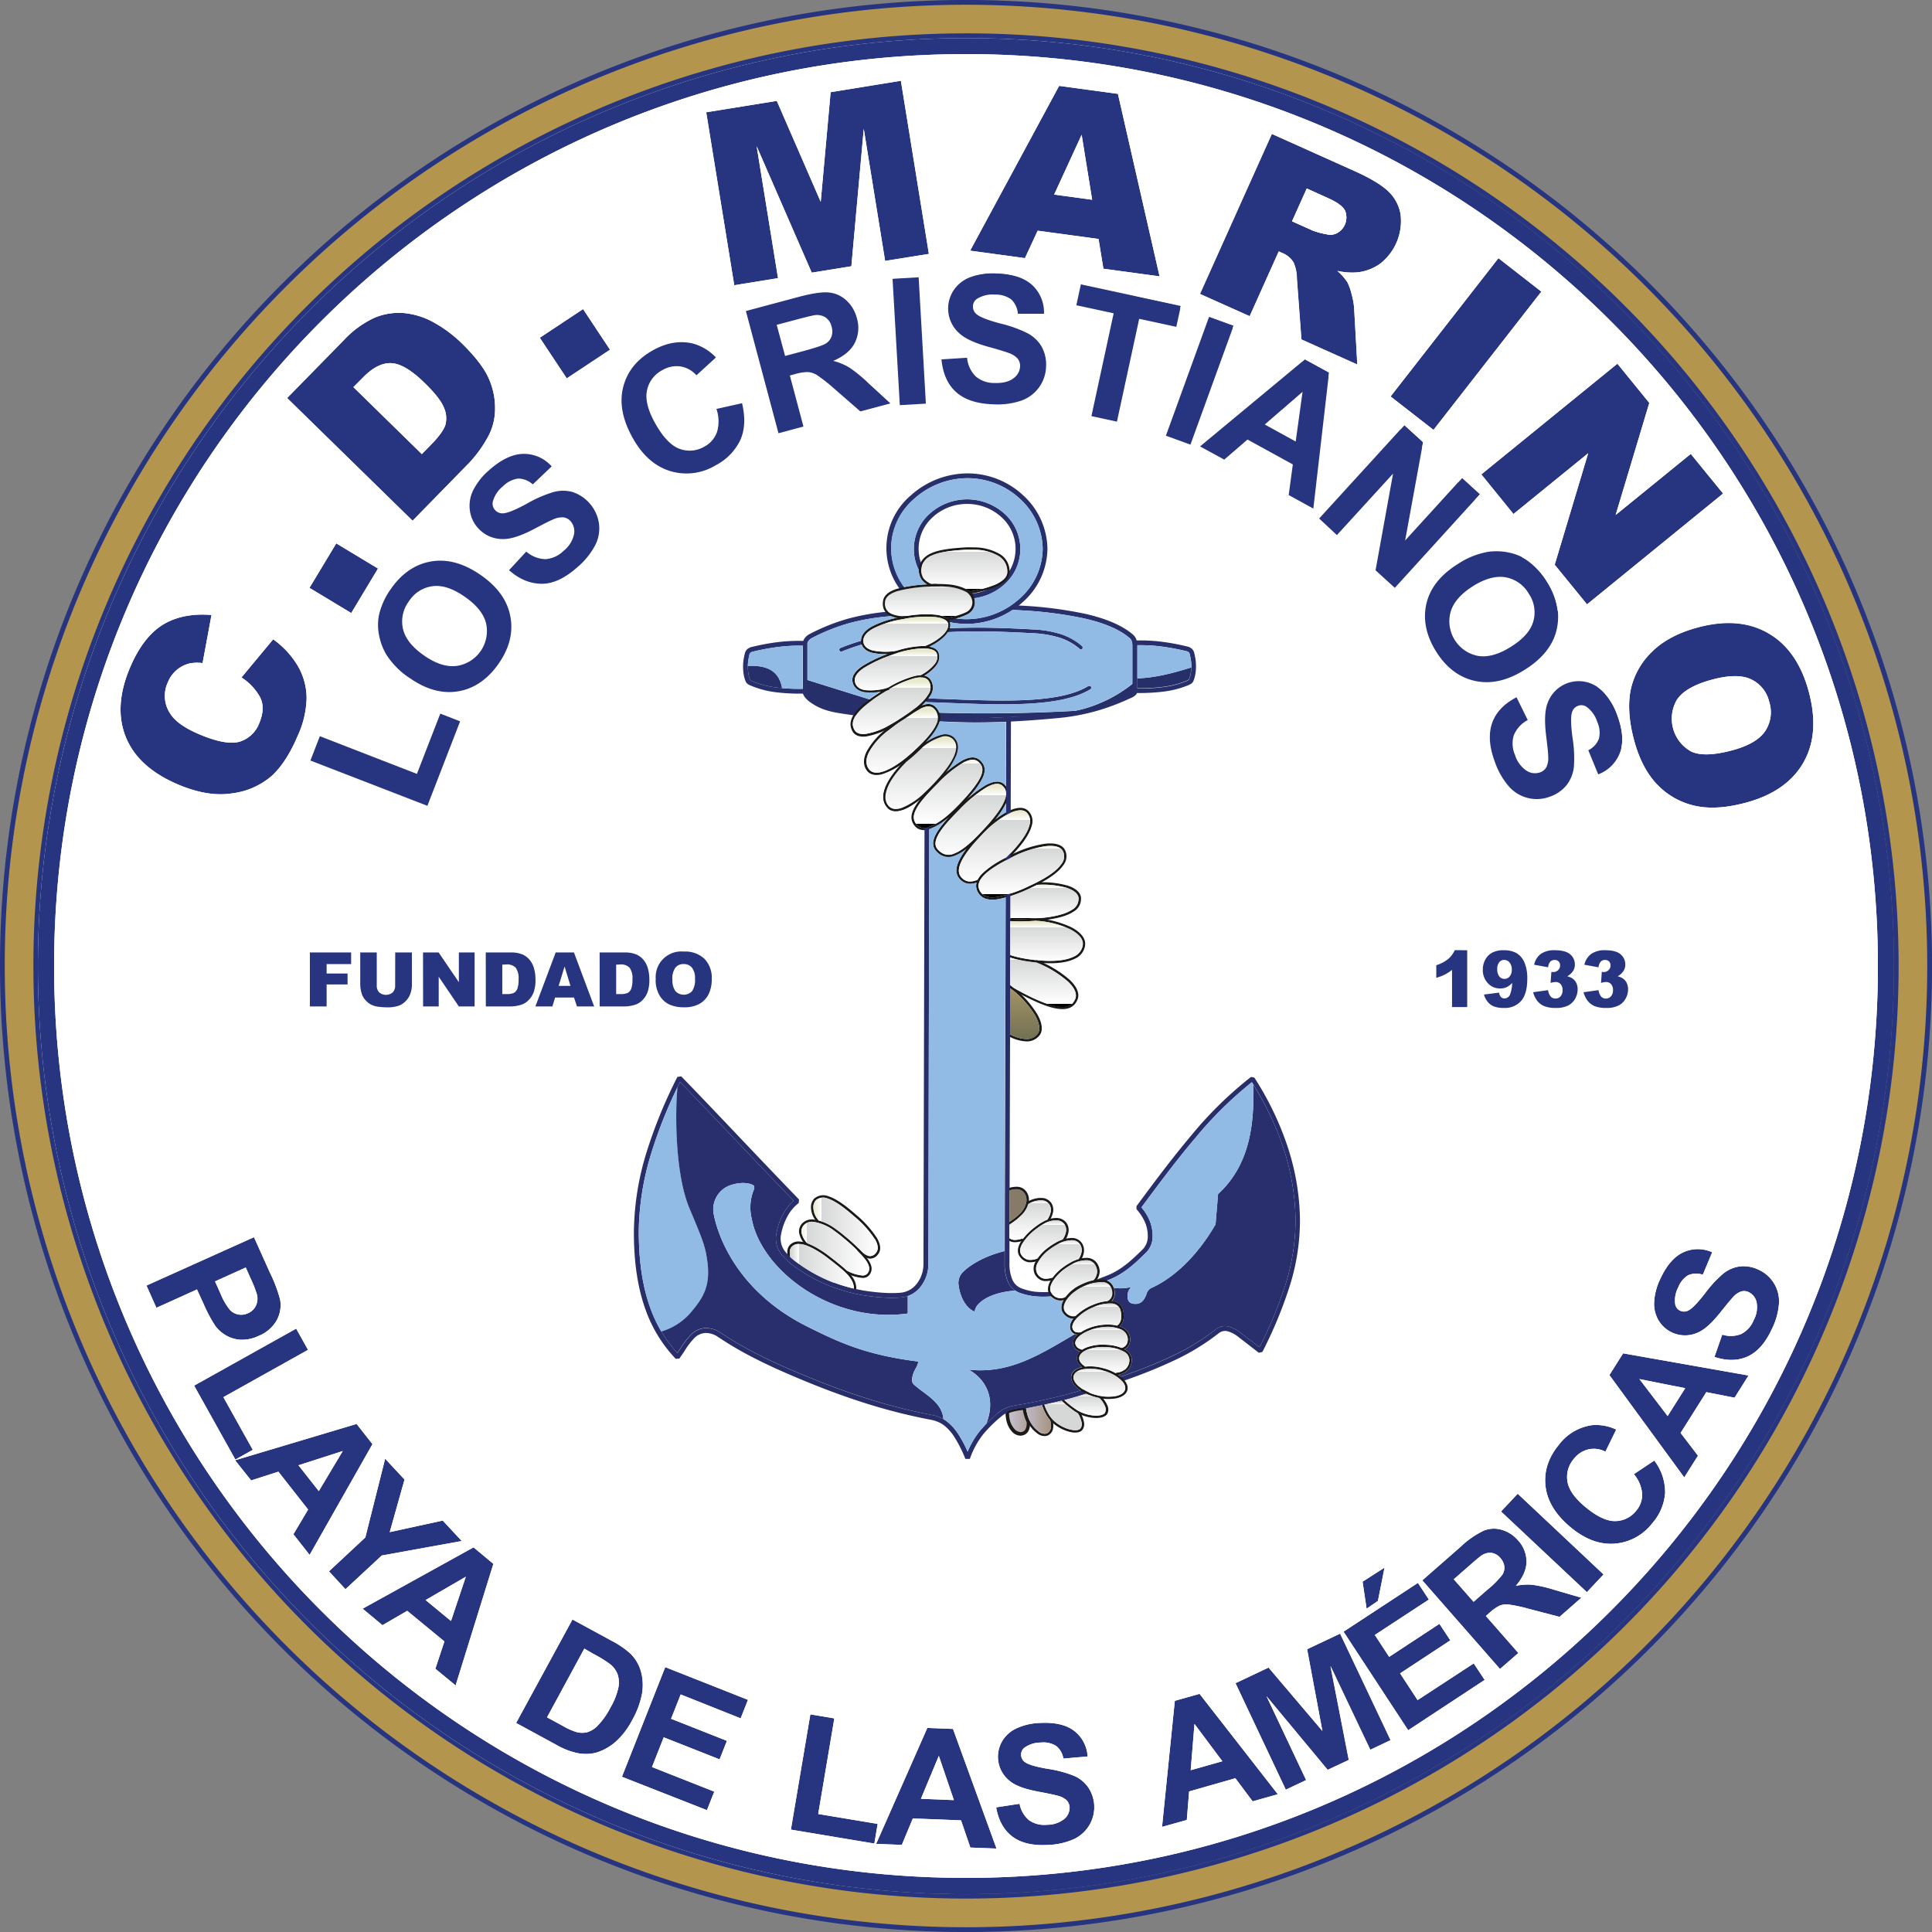 <svg id="Capa_1" data-name="Capa 1" xmlns="http://www.w3.org/2000/svg" xmlns:xlink="http://www.w3.org/1999/xlink" viewBox="0 0 585 585"><rect x="0" y="0" width="585" height="585" fill="#808080" stroke="none"/><defs><style>.cls-1,.cls-44{fill:#fff;}.cls-2{fill:#27347f;}.cls-15,.cls-2,.cls-3,.cls-31,.cls-43,.cls-44,.cls-5,.cls-6,.cls-9{fill-rule:evenodd;}.cls-3{fill:#28306c;}.cls-10,.cls-4{fill:none;}.cls-5{fill:#272f6a;}.cls-6{fill:#1c1a19;}.cls-7{fill:url(#Degradado_sin_nombre_29);}.cls-8{fill:url(#Degradado_sin_nombre_29-2);}.cls-9{fill:#91bae5;}.cls-10,.cls-35{stroke:#1c1a19;}.cls-10{stroke-width:0.72px;}.cls-11{fill:url(#Degradado_sin_nombre_29-3);}.cls-12{fill:url(#Degradado_sin_nombre_29-4);}.cls-13{fill:url(#Degradado_sin_nombre_29-5);}.cls-14{fill:url(#Degradado_sin_nombre_29-6);}.cls-15{fill:#282e6a;}.cls-16{fill:url(#Degradado_sin_nombre_29-7);}.cls-17{fill:url(#Degradado_sin_nombre_29-8);}.cls-18{fill:url(#Degradado_sin_nombre_29-9);}.cls-19{fill:url(#Degradado_sin_nombre_29-10);}.cls-20{fill:url(#Degradado_sin_nombre_29-11);}.cls-21{fill:url(#Degradado_sin_nombre_31);}.cls-22{fill:url(#Degradado_sin_nombre_31-2);}.cls-23{fill:url(#Degradado_sin_nombre_31-3);}.cls-24{fill:url(#Degradado_sin_nombre_31-4);}.cls-25{fill:url(#Degradado_sin_nombre_31-5);}.cls-26{fill:url(#Degradado_sin_nombre_31-6);}.cls-27{fill:url(#Degradado_sin_nombre_31-7);}.cls-28{fill:url(#Degradado_sin_nombre_31-8);}.cls-29{fill:url(#Degradado_sin_nombre_21);}.cls-30{fill:url(#Degradado_sin_nombre_21-2);}.cls-31{fill:#282f6c;}.cls-32{fill:url(#Degradado_sin_nombre_31-9);}.cls-33{fill:url(#Degradado_sin_nombre_23);}.cls-34{fill:url(#Degradado_sin_nombre_25);}.cls-35{stroke-width:0.58px;fill:url(#Degradado_sin_nombre_25-2);}.cls-36{fill:url(#Degradado_sin_nombre_26);}.cls-37{fill:url(#Degradado_sin_nombre_29-12);}.cls-38{fill:url(#Degradado_sin_nombre_29-13);}.cls-39{fill:url(#Degradado_sin_nombre_29-14);}.cls-40{fill:url(#Degradado_sin_nombre_30);}.cls-41{fill:url(#Degradado_sin_nombre_31-10);}.cls-42{fill:url(#Degradado_sin_nombre_32);}.cls-43{fill:#b4954d;}</style><linearGradient id="Degradado_sin_nombre_29" x1="273.32" y1="353.61" x2="273.32" y2="332.81" gradientTransform="matrix(1.04, 0, 0, -0.96, -5.75, 682.48)" gradientUnits="userSpaceOnUse"><stop offset="0" stop-color="#e8e8cd"/><stop offset="0.12" stop-color="#fff"/><stop offset="0.12" stop-color="#d6d7d7"/><stop offset="1" stop-color="#fff"/><stop offset="1" stop-color="#010101"/></linearGradient><linearGradient id="Degradado_sin_nombre_29-2" x1="225.73" y1="317.07" x2="225.73" y2="297" gradientTransform="matrix(1.17, 0, 0, -0.85, 10.49, 603.83)" xlink:href="#Degradado_sin_nombre_29"/><linearGradient id="Degradado_sin_nombre_29-3" x1="177.16" y1="282.18" x2="177.16" y2="264.02" gradientTransform="matrix(1.43, 0, 0, -0.7, 42.64, 491.09)" xlink:href="#Degradado_sin_nombre_29"/><linearGradient id="Degradado_sin_nombre_29-4" x1="131.69" y1="198.47" x2="131.69" y2="182.43" gradientTransform="matrix(1.65, 0, 0, -0.61, 68.84, 425.84)" xlink:href="#Degradado_sin_nombre_29"/><linearGradient id="Degradado_sin_nombre_29-5" x1="142.97" y1="214.62" x2="142.97" y2="198.07" gradientTransform="matrix(1.55, 0, 0, -0.64, 57.1, 452.86)" xlink:href="#Degradado_sin_nombre_29"/><linearGradient id="Degradado_sin_nombre_29-6" x1="169.44" y1="250.22" x2="169.44" y2="232.39" gradientTransform="matrix(1.4, 0, 0, -0.71, 38.64, 502.79)" xlink:href="#Degradado_sin_nombre_29"/><linearGradient id="Degradado_sin_nombre_29-7" x1="299.7" y1="363.12" x2="299.7" y2="340.81" gradientTransform="matrix(0.99, 0, 0, -1.01, -12.03, 718.64)" xlink:href="#Degradado_sin_nombre_29"/><linearGradient id="Degradado_sin_nombre_29-8" x1="300.83" y1="349.59" x2="300.83" y2="328.93" gradientTransform="matrix(1, 0, 0, -1, -9.97, 706.38)" xlink:href="#Degradado_sin_nombre_29"/><linearGradient id="Degradado_sin_nombre_29-9" x1="310.23" y1="344.44" x2="310.23" y2="323.07" gradientTransform="matrix(1, 0, 0, -1, -10.69, 710.6)" xlink:href="#Degradado_sin_nombre_29"/><linearGradient id="Degradado_sin_nombre_29-10" x1="316.99" y1="336.14" x2="316.99" y2="314.58" gradientTransform="matrix(1, 0, 0, -1, -10.57, 709.88)" xlink:href="#Degradado_sin_nombre_29"/><linearGradient id="Degradado_sin_nombre_29-11" x1="224.26" y1="210.67" x2="224.26" y2="190.6" gradientTransform="matrix(1.29, 0, 0, -0.78, 24.93, 547.49)" xlink:href="#Degradado_sin_nombre_29"/><linearGradient id="Degradado_sin_nombre_31" x1="223.04" y1="-33.76" x2="223.04" y2="-45.28" gradientTransform="matrix(1.36, 0, 0, -0.73, 33.83, 517.62)" gradientUnits="userSpaceOnUse"><stop offset="0" stop-color="#cfced2"/><stop offset="0.12" stop-color="#fff"/><stop offset="0.12" stop-color="#d6d7d7"/><stop offset="1" stop-color="#fff"/></linearGradient><linearGradient id="Degradado_sin_nombre_31-2" x1="218.06" y1="-38.19" x2="218.06" y2="-49.15" gradientTransform="matrix(1.39, 0, 0, -0.72, 36.81, 508.35)" xlink:href="#Degradado_sin_nombre_31"/><linearGradient id="Degradado_sin_nombre_31-3" x1="188.44" y1="-99.71" x2="188.44" y2="-110.18" gradientTransform="matrix(1.52, 0, 0, -0.66, 52.62, 464.06)" xlink:href="#Degradado_sin_nombre_31"/><linearGradient id="Degradado_sin_nombre_31-4" x1="239.04" y1="26.49" x2="239.04" y2="15.05" gradientTransform="matrix(1.3, 0, 0, -0.77, 26.19, 543.04)" xlink:href="#Degradado_sin_nombre_31"/><linearGradient id="Degradado_sin_nombre_31-5" x1="270.64" y1="93.5" x2="270.64" y2="81.11" gradientTransform="matrix(1.19, 0, 0, -0.84, 12.61, 594.82)" xlink:href="#Degradado_sin_nombre_31"/><linearGradient id="Degradado_sin_nombre_31-6" x1="293.85" y1="141.19" x2="293.85" y2="128.41" gradientTransform="matrix(1.11, 0, 0, -0.9, 3.24, 636.61)" xlink:href="#Degradado_sin_nombre_31"/><linearGradient id="Degradado_sin_nombre_31-7" x1="298.59" y1="159.93" x2="298.59" y2="147.23" gradientTransform="matrix(1.09, 0, 0, -0.92, 0.41, 650.39)" xlink:href="#Degradado_sin_nombre_31"/><linearGradient id="Degradado_sin_nombre_31-8" x1="299.25" y1="173.07" x2="299.25" y2="160.13" gradientTransform="matrix(1.08, 0, 0, -0.93, -1.18, 658.38)" xlink:href="#Degradado_sin_nombre_31"/><linearGradient id="Degradado_sin_nombre_21" x1="243.43" y1="184.26" x2="262.02" y2="184.26" gradientTransform="matrix(1.05, 0, 0, -0.95, -4.37, 675.04)" gradientUnits="userSpaceOnUse"><stop offset="0" stop-color="#e8e8cd"/><stop offset="0.12" stop-color="#fff"/><stop offset="0.12" stop-color="#d6d7d7"/><stop offset="1" stop-color="#fff"/></linearGradient><linearGradient id="Degradado_sin_nombre_21-2" x1="215.97" y1="138.79" x2="234.22" y2="138.79" gradientTransform="matrix(1.12, 0, 0, -0.89, 4.75, 629.49)" xlink:href="#Degradado_sin_nombre_21"/><linearGradient id="Degradado_sin_nombre_31-9" x1="216.96" y1="-50.6" x2="216.96" y2="-59.76" gradientTransform="matrix(1.37, 0, 0, -0.73, 35.25, 513.16)" xlink:href="#Degradado_sin_nombre_31"/><linearGradient id="Degradado_sin_nombre_23" x1="286.56" y1="87.27" x2="286.56" y2="77.2" gradientTransform="matrix(1.12, 0, 0, -0.89, 4.69, 629.76)" gradientUnits="userSpaceOnUse"><stop offset="0" stop-color="#bbb"/><stop offset="0.12" stop-color="#fff"/><stop offset="0.12" stop-color="#d6d7d7"/></linearGradient><linearGradient id="Degradado_sin_nombre_25" x1="359.05" y1="190.2" x2="367.14" y2="190.2" gradientTransform="matrix(0.93, 0, 0, -1.07, -18.8, 762.05)" gradientUnits="userSpaceOnUse"><stop offset="0" stop-color="#c3bdca"/><stop offset="1" stop-color="#a79686"/></linearGradient><linearGradient id="Degradado_sin_nombre_25-2" x1="366.09" y1="204.14" x2="373.35" y2="204.14" gradientTransform="matrix(0.91, 0, 0, -1.1, -21.89, 783.6)" xlink:href="#Degradado_sin_nombre_25"/><linearGradient id="Degradado_sin_nombre_26" x1="192.32" y1="94.58" x2="208.54" y2="94.58" gradientTransform="matrix(1.2, 0, 0, -0.84, 13.69, 590.37)" gradientUnits="userSpaceOnUse"><stop offset="0" stop-color="#d5d5d4"/><stop offset="0.12" stop-color="#fff"/><stop offset="0.12" stop-color="#d6d7d7"/><stop offset="1" stop-color="#fff"/></linearGradient><linearGradient id="Degradado_sin_nombre_29-12" x1="198.91" y1="145.3" x2="198.91" y2="130.67" gradientTransform="matrix(1.41, 0, 0, -0.71, 40.01, 498.73)" xlink:href="#Degradado_sin_nombre_29"/><linearGradient id="Degradado_sin_nombre_29-13" x1="215.54" y1="158.16" x2="215.54" y2="141.8" gradientTransform="matrix(1.35, 0, 0, -0.74, 31.74, 524.35)" xlink:href="#Degradado_sin_nombre_29"/><linearGradient id="Degradado_sin_nombre_29-14" x1="270.2" y1="224.59" x2="270.2" y2="207.31" gradientTransform="matrix(1.16, 0, 0, -0.87, 8.53, 612.32)" xlink:href="#Degradado_sin_nombre_29"/><linearGradient id="Degradado_sin_nombre_30" x1="465.34" y1="385.79" x2="465.34" y2="374.11" gradientTransform="matrix(0.76, 0, 0, -1.31, -39.45, 933.57)" gradientUnits="userSpaceOnUse"><stop offset="0" stop-color="#a09165"/><stop offset="1" stop-color="#706f53"/></linearGradient><linearGradient id="Degradado_sin_nombre_31-10" x1="317.38" y1="206.38" x2="317.38" y2="194.08" gradientTransform="matrix(1.02, 0, 0, -0.98, -7.69, 693.25)" xlink:href="#Degradado_sin_nombre_31"/><linearGradient id="Degradado_sin_nombre_32" x1="488.01" y1="353.77" x2="495.18" y2="353.77" gradientTransform="matrix(0.73, 0, 0, -1.38, -43.83, 980.21)" gradientUnits="userSpaceOnUse"><stop offset="0" stop-color="#867a68"/><stop offset="1" stop-color="#867a68"/></linearGradient></defs><g id="Layer1000"><circle class="cls-1" cx="291.43" cy="292.24" r="281.21"/><g id="Layer1003"><path id="path24" class="cls-2" d="M464.07,339.11l3.41,6.92a9.12,9.12,0,0,0-4.21,4.59,8.52,8.52,0,0,0,.35,5.95,8.82,8.82,0,0,0,3.49,4.79,4.67,4.67,0,0,0,4.14.5,3.5,3.5,0,0,0,1.88-1.57,6.38,6.38,0,0,0,.55-3.23c0-1-.24-3.12-.65-6.47-.51-4.3-.37-7.51.44-9.63a10,10,0,0,1,11.71-6.45,10.56,10.56,0,0,1,5.35,3.18,19.69,19.69,0,0,1,4,6.69q2.58,6.86.9,11.44a11.21,11.21,0,0,1-6.61,6.65l-3-7.3a6.56,6.56,0,0,0,3.23-3.52,7.9,7.9,0,0,0-.53-5.09,8.92,8.92,0,0,0-3.18-4.5,2.77,2.77,0,0,0-2.68-.32,2.9,2.9,0,0,0-1.76,1.91c-.43,1.22-.38,3.78.13,7.67a38.06,38.06,0,0,1,.42,8.91,11,11,0,0,1-2.13,5.41,11.26,11.26,0,0,1-5.16,3.6,11.25,11.25,0,0,1-12.29-3,22.53,22.53,0,0,1-4.31-7.46c-1.74-4.62-2-8.55-.87-11.82s3.64-5.88,7.46-7.87Z" transform="translate(-4.89 -128)"/><path id="path26" class="cls-2" d="M450.81,305.55q-5.51,3.48-6.72,7.87a10.69,10.69,0,0,0,8.26,13.17q4.45.78,10.09-2.78c3.72-2.34,6-4.93,6.75-7.74a10,10,0,0,0-1.43-8.36,10.14,10.14,0,0,0-7-4.91q-4.38-.76-10,2.75Zm-4.55-6.73a24,24,0,0,1,9.29-3.74,18.11,18.11,0,0,1,6.39.27,15.42,15.42,0,0,1,5.62,2.42,21.92,21.92,0,0,1,5.77,6.32c3.07,4.88,4,9.7,2.92,14.5s-4.35,8.86-9.64,12.19-10.26,4.44-15.05,3.41-8.72-4-11.77-8.83-4.09-9.76-3-14.52,4.27-8.76,9.44-12Z" transform="translate(-4.89 -128)"/><path id="path28" class="cls-2" d="M404.32,285l25.83-28.3,5.65,5.15-5.44,29.8,17.31-19,5.4,4.93L427.23,306l-5.83-5.32,5.3-29.27-17,18.61Z" transform="translate(-4.89 -128)"/><path id="path30" class="cls-2" d="M397.22,261.69l2.08-15.05-11.45,9.9ZM402.56,282l-7.46-4.1,1.25-9.27-13.72-7.54-7.05,6.08-7.32-4L400,236.83l7.32,4Z" transform="translate(-4.89 -128)"/><path id="path32" class="cls-2" d="M335.37,254l6.73-31.13-11.3-2.44,1.37-6.33,30.27,6.55-1.37,6.32-11.24-2.43-6.74,31.13Z" transform="translate(-4.89 -128)"/><path id="path34" class="cls-2" d="M290,236.82l7.71-.5a9.19,9.19,0,0,0,2.61,5.65,8.59,8.59,0,0,0,5.64,2c2.53.08,4.45-.38,5.76-1.4a4.64,4.64,0,0,0,2.05-3.62,3.53,3.53,0,0,0-.73-2.35,6.47,6.47,0,0,0-2.77-1.74c-.91-.35-3-1-6.22-1.88q-6.25-1.75-8.73-4.1a10,10,0,0,1-1.47-13.28,10.48,10.48,0,0,1,5-3.73,19.83,19.83,0,0,1,7.7-1.09c4.87.16,8.52,1.34,10.91,3.56A11.23,11.23,0,0,1,321,223h-7.91a6.6,6.6,0,0,0-2-4.34,7.91,7.91,0,0,0-4.9-1.46,9,9,0,0,0-5.38,1.22,2.79,2.79,0,0,0-1.32,2.34,2.92,2.92,0,0,0,1.09,2.37c1,.86,3.34,1.8,7.14,2.81a38,38,0,0,1,8.38,3,10.81,10.81,0,0,1,4.18,4,11.3,11.3,0,0,1,1.35,6.15,11.25,11.25,0,0,1-7.47,10.21,22.44,22.44,0,0,1-8.53,1.12q-7.41-.24-11.26-3.72c-2.57-2.32-4-5.62-4.41-9.91Z" transform="translate(-4.89 -128)"/><path id="path36" class="cls-2" d="M277.35,250.68l-2.2-38.26,7.9-.46,2.19,38.26Z" transform="translate(-4.89 -128)"/><path id="path38" class="cls-2" d="M242.61,235.78l5.64-1.5c3.65-1,5.88-1.73,6.71-2.28a4.18,4.18,0,0,0,1.72-2.14,4.89,4.89,0,0,0,0-3,4.55,4.55,0,0,0-1.83-2.75,4.78,4.78,0,0,0-3.24-.68c-.65.08-2.51.53-5.6,1.35l-5.94,1.58Zm-2,23.4-9.87-37,16-4.28c4-1.07,7.06-1.52,9.06-1.34a9,9,0,0,1,5.33,2.37,10.87,10.87,0,0,1,3.21,5.4,10.13,10.13,0,0,1-.65,7.55q-1.77,3.38-6.52,5.4a18,18,0,0,1,4.88,2,43.58,43.58,0,0,1,5.92,4.87l6.53,6-9.11,2.42-7.61-6.63a52.4,52.4,0,0,0-5.48-4.35,6.23,6.23,0,0,0-2.7-.93,13.72,13.72,0,0,0-4,.62l-1.55.41,4.12,15.46Z" transform="translate(-4.89 -128)"/><path id="path40" class="cls-2" d="M221.8,251.83l7.78-1.74c1,4.26.88,7.94-.49,11.07a16.77,16.77,0,0,1-7.54,7.75,17,17,0,0,1-13.71,1.73q-6.92-2.1-11.35-10-4.69-8.34-2.9-15.43t8.94-11.11q6.25-3.51,12.19-2.07a15,15,0,0,1,6.95,4.21l-5.9,5.4a8.17,8.17,0,0,0-4.83-2.68,8.39,8.39,0,0,0-5.5,1.12,8.94,8.94,0,0,0-4.64,6.12q-.87,4,2.49,10c2.37,4.21,4.83,6.79,7.38,7.71a8.76,8.76,0,0,0,7.56-.71A8,8,0,0,0,222,258.8a11.3,11.3,0,0,0-.19-7Z" transform="translate(-4.89 -128)"/><path id="path42" class="cls-2" d="M159,300.68l5.24-5.67a9.15,9.15,0,0,0,5.79,2.3,8.57,8.57,0,0,0,5.44-2.46,8.84,8.84,0,0,0,3.22-5,4.7,4.7,0,0,0-1-4,3.48,3.48,0,0,0-2.15-1.19,6.36,6.36,0,0,0-3.21.64c-.9.37-2.83,1.35-5.8,2.92q-5.76,3-9.16,3a9.94,9.94,0,0,1-7.81-3.41,9.79,9.79,0,0,1-2.39-5.22,10.55,10.55,0,0,1,1-6.14,19.67,19.67,0,0,1,4.83-6.09q5.47-4.86,10.37-4.93a11.23,11.23,0,0,1,8.57,3.79l-5.73,5.45a6.61,6.61,0,0,0-4.45-1.76,8,8,0,0,0-4.56,2.32,9,9,0,0,0-3.07,4.58,2.83,2.83,0,0,0,.66,2.62,2.9,2.9,0,0,0,2.42,1q1.94-.06,7.12-2.87a37.87,37.87,0,0,1,8.16-3.57,10.8,10.8,0,0,1,5.81,0,11.9,11.9,0,0,1,7.93,9.38,11.1,11.1,0,0,1-1.11,6.7,22.42,22.42,0,0,1-5.42,6.69c-3.69,3.27-7.26,5-10.72,5s-6.8-1.3-10-4.15Z" transform="translate(-4.89 -128)"/><path id="path44" class="cls-2" d="M133.36,326.53q5.35,3.71,9.87,3.1a10.69,10.69,0,0,0,8.87-12.77c-.68-2.93-2.85-5.65-6.51-8.19s-6.87-3.56-9.77-3.17a10.06,10.06,0,0,0-7.13,4.59,10.17,10.17,0,0,0-1.78,8.34Q127.92,322.77,133.36,326.53ZM129,333.36a24.11,24.11,0,0,1-7.08-7.08,17.8,17.8,0,0,1-2.26-6,15.49,15.49,0,0,1,0-6.11,21.88,21.88,0,0,1,3.55-7.79q4.92-7.11,12.2-8.37t15,4.08q7.65,5.29,9,12.51c.94,4.81-.24,9.58-3.5,14.29s-7.37,7.59-12.19,8.42-9.73-.48-14.76-4Z" transform="translate(-4.89 -128)"/><path id="path46" class="cls-2" d="M134.3,372,98.88,358.29l2.86-7.37,29.39,11.41,7.08-18.25,6,2.34Z" transform="translate(-4.89 -128)"/><path id="path48" class="cls-2" d="M98.72,416.4h12.49v3.52h-7.42v2.85h6.34v3.31h-6.34v6.67H98.72Zm25.84,0h5.05v9.74a8.23,8.23,0,0,1-.46,2.73,5.88,5.88,0,0,1-1.41,2.25,5.67,5.67,0,0,1-2,1.36,10.3,10.3,0,0,1-3.54.54,22.61,22.61,0,0,1-2.6-.17,6.8,6.8,0,0,1-2.36-.66,5.84,5.84,0,0,1-1.73-1.41,5.09,5.09,0,0,1-1.08-1.88,9.79,9.79,0,0,1-.46-2.76V416.4h5v10a2.87,2.87,0,0,0,.74,2.09,3.18,3.18,0,0,0,4.09,0,2.84,2.84,0,0,0,.74-2.1Zm8.42,0h4.72l6.13,9v-9h4.77v16.35h-4.77l-6.1-9v9H133Zm19,0h7.51a9,9,0,0,1,3.58.6,5.9,5.9,0,0,1,2.26,1.73,7,7,0,0,1,1.29,2.62,12.08,12.08,0,0,1,.41,3.17,10.93,10.93,0,0,1-.6,4.06,6.74,6.74,0,0,1-1.66,2.42,5.3,5.3,0,0,1-2.27,1.3,11.63,11.63,0,0,1-3,.45H152Zm5,3.7V429h1.24a5.31,5.31,0,0,0,2.26-.35,2.49,2.49,0,0,0,1.05-1.23,7.75,7.75,0,0,0,.38-2.84,5.46,5.46,0,0,0-.85-3.55,3.61,3.61,0,0,0-2.82-1Zm21.71,9.95h-5.72l-.82,2.7h-5.15l6.15-16.35h5.53l6.12,16.35H179.6Zm-1.06-3.53-1.79-5.88-1.79,5.88Zm8.83-10.12h7.51a9,9,0,0,1,3.58.6,5.9,5.9,0,0,1,2.26,1.73,7,7,0,0,1,1.29,2.62,12.08,12.08,0,0,1,.41,3.17,10.93,10.93,0,0,1-.6,4.06,6.84,6.84,0,0,1-1.65,2.42,5.39,5.39,0,0,1-2.28,1.3,11.63,11.63,0,0,1-3,.45h-7.51Zm5,3.7V429h1.24a5.31,5.31,0,0,0,2.26-.35,2.49,2.49,0,0,0,1.05-1.23,7.75,7.75,0,0,0,.38-2.84,5.46,5.46,0,0,0-.85-3.55,3.61,3.61,0,0,0-2.82-1Zm12,4.49a7.74,7.74,0,0,1,8.45-8.46,8.52,8.52,0,0,1,6.28,2.19,8.21,8.21,0,0,1,2.21,6.13,10.1,10.1,0,0,1-1,4.7,6.9,6.9,0,0,1-2.79,2.85,9.22,9.22,0,0,1-4.55,1,10.4,10.4,0,0,1-4.57-.88,6.91,6.91,0,0,1-2.94-2.79,9.19,9.19,0,0,1-1.13-4.76Zm5.05,0a5.48,5.48,0,0,0,.92,3.55,3.49,3.49,0,0,0,5,0,6,6,0,0,0,.9-3.8,5,5,0,0,0-.94-3.36,3.15,3.15,0,0,0-2.53-1.07,3.05,3.05,0,0,0-2.45,1.08,5.49,5.49,0,0,0-.93,3.58Z" transform="translate(-4.89 -128)"/><path id="path50" class="cls-2" d="M449.15,415.73v17.2h-4.59V421.67a13,13,0,0,1-2.16,1.41,15.41,15.41,0,0,1-2.61,1v-3.82a11,11,0,0,0,3.6-1.87,7.83,7.83,0,0,0,2-2.69Zm5.13,13.41,4.52-.58a2.54,2.54,0,0,0,.6,1.37,1.5,1.5,0,0,0,1,.4,1.89,1.89,0,0,0,1.71-1.14,11.2,11.2,0,0,0,.67-3.56,5.6,5.6,0,0,1-1.68,1.27,4.58,4.58,0,0,1-2,.4,4.9,4.9,0,0,1-3.71-1.61,5.74,5.74,0,0,1-1.51-4.09,6.17,6.17,0,0,1,.77-3.07,5.08,5.08,0,0,1,2.12-2.09,7.08,7.08,0,0,1,3.38-.71,7.75,7.75,0,0,1,3.94.87,6.07,6.07,0,0,1,2.37,2.77,12.1,12.1,0,0,1,.88,5q0,4.58-1.86,6.7a6.49,6.49,0,0,1-5.16,2.13,8.29,8.29,0,0,1-3.08-.46,4.76,4.76,0,0,1-1.87-1.37,6.15,6.15,0,0,1-1.15-2.24Zm8.37-7.55a3.22,3.22,0,0,0-.67-2.15,2.08,2.08,0,0,0-1.63-.78,1.88,1.88,0,0,0-1.5.7,3.19,3.19,0,0,0-.6,2.12,3.36,3.36,0,0,0,.62,2.17,1.93,1.93,0,0,0,1.55.75,2,2,0,0,0,1.59-.73,3.1,3.1,0,0,0,.64-2.08Zm11.05-.69-4.29-.79a5.62,5.62,0,0,1,2-3.25,7.05,7.05,0,0,1,4.3-1.13q3.19,0,4.62,1.23a4,4,0,0,1,1.42,3.1,3.51,3.51,0,0,1-.58,2,5,5,0,0,1-1.74,1.56,4.73,4.73,0,0,1,1.45.57,3.58,3.58,0,0,1,1.26,1.36,4.28,4.28,0,0,1,.45,2,5.75,5.75,0,0,1-.74,2.83,5.1,5.1,0,0,1-2.15,2.09,8,8,0,0,1-3.69.73,9.3,9.3,0,0,1-3.51-.54,5.26,5.26,0,0,1-2.12-1.59,7.5,7.5,0,0,1-1.27-2.63l4.54-.63a3.74,3.74,0,0,0,.83,2,1.94,1.94,0,0,0,1.43.55,2,2,0,0,0,1.52-.69,2.73,2.73,0,0,0,.6-1.85,2.62,2.62,0,0,0-.58-1.82,2,2,0,0,0-1.58-.65,5.32,5.32,0,0,0-1.47.28l.24-3.36a3.9,3.9,0,0,0,.58.06,2,2,0,0,0,1.47-.59,1.89,1.89,0,0,0,.59-1.38,1.7,1.7,0,0,0-.44-1.23,1.62,1.62,0,0,0-1.22-.46,1.75,1.75,0,0,0-1.3.5,3.08,3.08,0,0,0-.67,1.74Zm15.22,0-4.29-.79a5.62,5.62,0,0,1,2.05-3.25,7.05,7.05,0,0,1,4.3-1.13q3.19,0,4.62,1.23a4,4,0,0,1,1.42,3.1,3.51,3.51,0,0,1-.58,2,5,5,0,0,1-1.74,1.56,4.84,4.84,0,0,1,1.45.57,3.58,3.58,0,0,1,1.26,1.36,4.28,4.28,0,0,1,.45,2,5.75,5.75,0,0,1-.74,2.83,5.1,5.1,0,0,1-2.15,2.09,8,8,0,0,1-3.69.73,9.3,9.3,0,0,1-3.51-.54,5.26,5.26,0,0,1-2.12-1.59,7.33,7.33,0,0,1-1.27-2.63l4.54-.63a3.74,3.74,0,0,0,.83,2,1.94,1.94,0,0,0,1.43.55,2,2,0,0,0,1.52-.69,2.73,2.73,0,0,0,.6-1.85,2.62,2.62,0,0,0-.58-1.82,2,2,0,0,0-1.58-.65,5.32,5.32,0,0,0-1.47.28l.24-3.36a3.9,3.9,0,0,0,.58.06,2,2,0,0,0,1.47-.59,1.89,1.89,0,0,0,.59-1.38,1.7,1.7,0,0,0-.44-1.23,1.62,1.62,0,0,0-1.22-.46,1.75,1.75,0,0,0-1.3.5,3.08,3.08,0,0,0-.67,1.74Z" transform="translate(-4.89 -128)"/><path id="path52" class="cls-2" d="M357.92,259.93l13.07-36,7.43,2.7-13.07,36Z" transform="translate(-4.89 -128)"/></g><g id="Layer1005"><path id="path56" class="cls-3" d="M312.14,311.29c.09,0-1.41,1.38.28,0l2,.11a122.13,122.13,0,0,1,19.33,2.52c5.9,1.37,10.92,3.37,14.3,6.32a3.56,3.56,0,0,1,.92,1.4l.09.29a51.52,51.52,0,0,1,7.55.38,68,68,0,0,1,7.57,1.4,3.31,3.31,0,0,1,1.63.76,2.62,2.62,0,0,1,.72,1.39,19,19,0,0,1,.4,2.11,15.26,15.26,0,0,1,.1,2.16,14,14,0,0,1-.2,2.05,9.49,9.49,0,0,1-.57,2,1.89,1.89,0,0,1-.76.89,5.7,5.7,0,0,1-.82.41,28.9,28.9,0,0,1-7.57,1.95,59.38,59.38,0,0,1-7.94.41c-.31.82-1.42,1.33-2.06,1.62l-.05,0a68.47,68.47,0,0,1-10,3.77,64.52,64.52,0,0,1-11.93,2.21c-5.79.54-11.37.95-17,1.16s-11.32.2-17.29-.11l-5.95-.27A198,198,0,0,1,263,344.54l-1.66-.25c-4.12-.59-7.68-1.11-11.31-3.8a7.11,7.11,0,0,1-1.49-1.47,3.35,3.35,0,0,1-.52-1,59.92,59.92,0,0,1-8.21-.41,28.51,28.51,0,0,1-7.57-2,4.82,4.82,0,0,1-.82-.41,1.89,1.89,0,0,1-.76-.89,9.49,9.49,0,0,1-.57-2,14,14,0,0,1-.2-2.05,15.26,15.26,0,0,1,.1-2.16,18.83,18.83,0,0,1,.4-2.1,2.65,2.65,0,0,1,.72-1.4,3.4,3.4,0,0,1,1.63-.76,70.32,70.32,0,0,1,7.57-1.4,52,52,0,0,1,7.79-.37,3.44,3.44,0,0,1,.46-.84A4.2,4.2,0,0,1,250,320a60.76,60.76,0,0,1,11.73-4.68,69.94,69.94,0,0,1,11.67-2.08c-.13,0,1.76,1.26,1.63,1.28l-1.48.15a68,68,0,0,0-11.44,2,59.24,59.24,0,0,0-11.46,4.57,2.88,2.88,0,0,0-.94.82,1.54,1.54,0,0,0-.34.83l0,14.49a1.5,1.5,0,0,0,.34.76,6.19,6.19,0,0,0,1.18,1.17c3.34,2.46,6.74,3,10.66,3.53l1.68.25a198,198,0,0,0,21.68,1.72l6,.27c5.92.31,11.57.31,17.16.11s11.17-.62,16.92-1.15a63.46,63.46,0,0,0,11.67-2.17,66.47,66.47,0,0,0,9.81-3.69l0,0c.45-.2,1.3-.59,1.3-.75l0-14a3.79,3.79,0,0,0-.22-1.33,1.84,1.84,0,0,0-.51-.8c-3.18-2.79-8-4.69-13.67-6a120.43,120.43,0,0,0-19.1-2.48c-1.29-.08-2.58-.15-3.86-.19Zm37.14,12.08v.1l0,13a57.23,57.23,0,0,0,7.68-.4,27.67,27.67,0,0,0,7.19-1.84,3.94,3.94,0,0,0,.58-.3.54.54,0,0,0,.23-.22,8.83,8.83,0,0,0,.48-1.73,11.47,11.47,0,0,0,.18-1.84,12.73,12.73,0,0,0-.09-2,18.42,18.42,0,0,0-.37-1.94,1.27,1.27,0,0,0-.31-.68,2.07,2.07,0,0,0-1-.41,70.67,70.67,0,0,0-7.43-1.37,50.67,50.67,0,0,0-7.16-.38ZM248,336.57l0-13.05a49,49,0,0,0-7.45.38,68.17,68.17,0,0,0-7.43,1.36,2.07,2.07,0,0,0-1,.41,1.39,1.39,0,0,0-.32.68c-.15.65-.27,1.29-.36,1.95a12.68,12.68,0,0,0-.09,1.95,11.69,11.69,0,0,0,.18,1.84,8.53,8.53,0,0,0,.48,1.73.61.61,0,0,0,.23.22,3.92,3.92,0,0,0,.58.29,26.9,26.9,0,0,0,7.19,1.84,56,56,0,0,0,7.93.4Z" transform="translate(-4.89 -128)"/><path id="path58" class="cls-3" d="M266.1,323.09a63.87,63.87,0,0,0-6.28,2.18.57.57,0,0,1-.75-.32.58.58,0,0,1,.32-.75,66.32,66.32,0,0,1,6.4-2.22c.06,0,.25,1.13.31,1.11Zm25.58-3.66c.06,0,.59-1.18.65-1.18l1.24-.06c4.05-.16,8.07-.17,12.05-.09s7.95.27,11.87.48a33.27,33.27,0,0,1,8.19,1.29,18.68,18.68,0,0,1,6.94,3.79.57.57,0,1,1-.76.86,17.45,17.45,0,0,0-6.51-3.55,32.51,32.51,0,0,0-7.92-1.24c-3.93-.21-7.88-.39-11.83-.48s-8-.07-12,.09l-1.94.09Z" transform="translate(-4.89 -128)"/><path id="path60" class="cls-3" d="M334.44,335.75a.58.58,0,0,1,.8.19.57.57,0,0,1-.2.79c-8.83,5.39-25.87,4.76-42,4.16-2.48-.1-4.94-.19-7.31-.26a.57.57,0,0,1-.56-.59.59.59,0,0,1,.59-.56q3.62.11,7.32.26c15.94.59,32.81,1.22,41.34-4Z" transform="translate(-4.89 -128)"/><path id="path62" class="cls-4" d="M249.17,333.85l18.77,5.85,21.19,4.11q20.53.56,41.44-.57a39.7,39.7,0,0,0,17.95-8.79" transform="translate(-4.89 -128)"/><path id="path64" class="cls-5" d="M267.94,339.7l-18.77-5.85-.08,3.51a2.08,2.08,0,0,0,.41.92,6.59,6.59,0,0,0,1.19,1.34c3.33,2.47,6.7,3.25,10.63,3.82l1.93.44c7.13,1.1,14.34,1.06,21.59,1.38,2,.08,4.29.26,6.23.36,5.92.31,11.41-.2,17-.4s11.15-.31,16.9-.85a63.66,63.66,0,0,0,11.69-2.12,67,67,0,0,0,9.87-3.5l.05,0a5.87,5.87,0,0,0,1.56-1l-.05-2.92a41.59,41.59,0,0,1-17.52,8.41q-20.91,1.15-41.44.57Z" transform="translate(-4.89 -128)"/><g id="Layer1006"><path id="path66" class="cls-6" d="M281.69,355.29c3.93-3.61,6-6.24,6.78-8.25a3.81,3.81,0,0,0-.71-4.36c-1-1.08-2.38-1-4.34,0a64.51,64.51,0,0,0-8.18,5.46c-.52.38-1,.77-1.52,1.16a20.89,20.89,0,0,0-5.73,6.52c-1,2-1,3.71,0,5.06l.12.15.1.11c.7.77,1.91,1.06,3.66.6s4.26-1.79,7.27-4.21c.81-.66,1.67-1.4,2.58-2.23Zm7.45-8c-.83,2.11-2.94,4.83-7,8.52-.91.84-1.78,1.59-2.61,2.26a21.73,21.73,0,0,1-7.54,4.35c-2,.53-3.5.15-4.37-.81a.64.64,0,0,1-.13-.15h0a1.41,1.41,0,0,1-.14-.18c-1.16-1.58-1.12-3.59,0-5.8a21.78,21.78,0,0,1,5.93-6.76c.48-.39,1-.78,1.55-1.18a64.39,64.39,0,0,1,8.29-5.53c2.26-1.11,3.93-1.19,5.18.17a4.46,4.46,0,0,1,.85,5.11Z" transform="translate(-4.89 -128)"/><path id="path86" class="cls-7" d="M273.72,349.29a20.78,20.78,0,0,0-5.73,6.52c-1,2-1,3.71,0,5.06l.12.15.1.11c.7.77,1.91,1.06,3.66.6s4.26-1.79,7.27-4.21c.81-.66,1.67-1.4,2.58-2.23,3.93-3.61,6-6.24,6.78-8.25a3.81,3.81,0,0,0-.71-4.36c-1-1.08-2.38-1-4.34,0a64.51,64.51,0,0,0-8.18,5.46c-.52.38-1,.77-1.52,1.16Z" transform="translate(-4.89 -128)"/></g><g id="Layer1007"><path id="path89" class="cls-6" d="M277.83,345.39c4.5-2.89,6.93-5.14,8.05-7a3.69,3.69,0,0,0,.24-4.16v0h0c-.64-1-2-1.36-4.08-.93a30.22,30.22,0,0,0-8.62,3.83h0l-.62.37c-3.73,2.28-6.52,4.35-8.13,6.29s-2,3.56-1.05,5.19l.08.13c.54.85,1.62,1.29,3.34,1.1a21.36,21.36,0,0,0,7.58-2.9c1-.55,2.07-1.2,3.22-1.94Zm8.66-6.58c-1.17,1.91-3.67,4.23-8.27,7.19-1.15.74-2.24,1.39-3.26,2a22.28,22.28,0,0,1-7.86,3c-2,.22-3.33-.35-4-1.43l-.1-.17c-1.07-1.93-.61-3.9,1.12-6s4.52-4.13,8.32-6.45l.62-.37h0a31.07,31.07,0,0,1,8.85-3.92c2.38-.49,4-.06,4.83,1.27h0l0,0a4.35,4.35,0,0,1-.25,4.91Z" transform="translate(-4.89 -128)"/><path id="path109" class="cls-8" d="M264.66,343.81c-1.53,1.85-2,3.56-1.05,5.19l.08.13c.54.85,1.62,1.29,3.34,1.1a21.36,21.36,0,0,0,7.58-2.9c1-.55,2.07-1.2,3.22-1.94,4.5-2.89,6.93-5.14,8.05-7a3.69,3.69,0,0,0,.24-4.16v0c-.64-1-2-1.36-4.08-.93a30.22,30.22,0,0,0-8.62,3.83l-.62.37C269.06,339.8,266.27,341.87,264.66,343.81Z" transform="translate(-4.89 -128)"/></g><path id="path112" class="cls-4" d="M230.83,329.64c6.62-.38,10.11,1.69,10.94,7.07" transform="translate(-4.89 -128)"/><path id="path114" class="cls-4" d="M366.21,329.9c-6,1.92-11.89,3.45-17.38,3.5" transform="translate(-4.89 -128)"/><path id="path116" class="cls-5" d="M365.6,330.09c-5.63,1.78-11.16,3.18-16.34,3.3v3a57.23,57.23,0,0,0,7.68-.4,27.67,27.67,0,0,0,7.19-1.84,3.94,3.94,0,0,0,.58-.3.54.54,0,0,0,.23-.22,8.83,8.83,0,0,0,.48-1.73,11.47,11.47,0,0,0,.18-1.84Z" transform="translate(-4.89 -128)"/><path id="path118" class="cls-5" d="M241.71,336.36c-.9-5-4.21-7-10.36-6.74,0,.21,0,.41,0,.63a11.69,11.69,0,0,0,.18,1.84,8.53,8.53,0,0,0,.48,1.73.61.61,0,0,0,.23.22,3.92,3.92,0,0,0,.58.29,26.9,26.9,0,0,0,7.19,1.84C240.58,336.25,241.14,336.31,241.71,336.36Z" transform="translate(-4.89 -128)"/><path id="path120" class="cls-9" d="M231.35,329.62c6.15-.25,9.46,1.76,10.36,6.74,2,.18,4.07.23,6.24.21l0-13.05a49,49,0,0,0-7.45.38,68.17,68.17,0,0,0-7.43,1.36,2.07,2.07,0,0,0-1,.41,1.39,1.39,0,0,0-.32.68c-.15.65-.27,1.29-.36,1.95,0,.44-.09.88-.1,1.32Z" transform="translate(-4.89 -128)"/><path id="path122" class="cls-9" d="M349.28,323.47l0,9.92c5.18-.12,10.71-1.52,16.34-3.3a12.6,12.6,0,0,0-.09-1.94,18.42,18.42,0,0,0-.37-1.94,1.27,1.27,0,0,0-.31-.68,2.07,2.07,0,0,0-1-.41,70.67,70.67,0,0,0-7.43-1.37,50.67,50.67,0,0,0-7.16-.38Z" transform="translate(-4.89 -128)"/><path id="path124" class="cls-10" d="M287.57,365.73c7.46-7.82,8.34-12,5.95-14.25s-7.71.25-13.94,6.49-8.49,11.39-5.73,14.38c1.85,2,6.41,1.06,13.72-6.62Z" transform="translate(-4.89 -128)"/><path id="path126" class="cls-6" d="M283.59,332.46a13.18,13.18,0,0,0,4.31-3.41,3.27,3.27,0,0,0,.63-3.18c-.39-1.07-2-1.57-4.36-1.53a29,29,0,0,0-9.14,1.94,42.09,42.09,0,0,0-8.61,4c-2,1.37-3.09,2.83-2.59,4.44.34,1.08,1.26,2,3.09,2.25a17.39,17.39,0,0,0,7.05-.81l.19.69a18,18,0,0,1-7.35.83c-2.15-.34-3.25-1.41-3.67-2.75-.62-2,.59-3.69,2.87-5.24a42.16,42.16,0,0,1,8.78-4.07,29.78,29.78,0,0,1,9.37-2c2.65,0,4.54.62,5,2a4,4,0,0,1-.73,3.85,13.61,13.61,0,0,1-4.55,3.62Z" transform="translate(-4.89 -128)"/><path id="path128" class="cls-3" d="M292.22,316.33s-.83-.85-.72-.87c.48-.1,1.75-.39,1.8-.38a23.12,23.12,0,0,0,4.26.4,24,24,0,0,0,16.2-6.36,20.41,20.41,0,0,0,6.85-14.89,20.87,20.87,0,0,0-6.75-15.06,23.3,23.3,0,0,0-15.95-6.38,24.32,24.32,0,0,0-16.31,6.33h0a20.12,20.12,0,0,0-6.87,14.78,20.33,20.33,0,0,0,4.14,12.1c0-.05-1.59.27-1.62.22a20.93,20.93,0,0,1,3.38-28.17h0a25.81,25.81,0,0,1,17.28-6.71,24.72,24.72,0,0,1,16.94,6.78,22.29,22.29,0,0,1,7.2,16.1,21.87,21.87,0,0,1-7.31,15.95,25.45,25.45,0,0,1-17.18,6.75,24.15,24.15,0,0,1-5.34-.6Zm5.5-35.74a15.24,15.24,0,0,0-10.4,4,12.92,12.92,0,0,0,0,19.21,15.52,15.52,0,0,0,20.8,0,12.92,12.92,0,0,0,0-19.21A15.25,15.25,0,0,0,297.72,280.59Zm-11.38,3a16.94,16.94,0,0,1,22.76,0,14.35,14.35,0,0,1,0,21.31,16.94,16.94,0,0,1-22.76,0,14.33,14.33,0,0,1,0-21.31Z" transform="translate(-4.89 -128)"/><path id="path130" class="cls-6" d="M284.9,323.66a16.71,16.71,0,0,0,5.47-3.35c1.3-1.29,1.85-2.54,1.62-3.45-.27-1.09-1.73-1.76-4-2a33.83,33.83,0,0,0-9.6.6l-.62.12h0a29.14,29.14,0,0,0-8.66,2.85c-2,1.15-3.06,2.53-2.76,4.13h0v0h0c.21,1.07,1.06,1.93,2.75,2.4a19.57,19.57,0,0,0,7.13.13l.08.71a19.82,19.82,0,0,1-7.39-.15c-2-.55-3-1.61-3.27-3h0v0h0c-.36-2,.86-3.57,3.11-4.89a30,30,0,0,1,8.88-2.93h0l.63-.11a34.64,34.64,0,0,1,9.81-.62c2.55.31,4.23,1.16,4.58,2.58.29,1.15-.32,2.65-1.82,4.13a17.14,17.14,0,0,1-5.71,3.51Z" transform="translate(-4.89 -128)"/><path id="path132" class="cls-6" d="M298.27,307.12a35.6,35.6,0,0,0,7.82-2.05c2.17-.93,3.74-2.15,3.78-3.72a4.53,4.53,0,0,0,0-.64,5.36,5.36,0,0,0-2.79-4.45,14.62,14.62,0,0,0-7-1.81c-.9,0-1.86,0-2.84,0-4,.24-7.7.61-10.15,1.73h0a5.07,5.07,0,0,0-3.28,4.36,4.22,4.22,0,0,0,.8,2.65,6,6,0,0,0,2.41,1.67l-.29.66a6.54,6.54,0,0,1-2.69-1.89,5,5,0,0,1-.95-3.08c0-1.94,1.31-3.94,3.7-5h0c2.54-1.16,6.29-1.55,10.41-1.8,1-.06,2,0,2.9,0a15.32,15.32,0,0,1,7.33,1.91,6,6,0,0,1,3.14,5,5.4,5.4,0,0,1,0,.7c-.06,1.91-1.8,3.32-4.22,4.36a36.24,36.24,0,0,1-8,2.1Z" transform="translate(-4.89 -128)"/><path id="path152" class="cls-11" d="M283.82,300.56a4.22,4.22,0,0,0,.8,2.65,5.9,5.9,0,0,0,2.33,1.64,35.88,35.88,0,0,1,4.56.07,15.29,15.29,0,0,1,5.94,1.51,6.55,6.55,0,0,1,1,.66,35.19,35.19,0,0,0,7.65-2c2.17-.93,3.74-2.15,3.78-3.72a4.53,4.53,0,0,0,0-.64,5.36,5.36,0,0,0-2.79-4.45,14.28,14.28,0,0,0-7-1.81c-.9,0-1.86,0-2.84,0-4,.24-7.79.66-10.25,1.78a4.87,4.87,0,0,0-3.18,4.31Z" transform="translate(-4.89 -128)"/><path id="path172" class="cls-12" d="M286.19,305.61a42.33,42.33,0,0,0-9.62,1.36c-2.28.73-3.67,1.81-3.71,3.5a3.35,3.35,0,0,0,1,2.75c.84.75,2.35,1.26,4.95,1.42a33.79,33.79,0,0,1,9.34-.53,7.88,7.88,0,0,1,3.54,1.14l0-.19a17.91,17.91,0,0,0,5.78-1.67,3.34,3.34,0,0,0,1.91-2.69,5.51,5.51,0,0,0,0-.57,3.79,3.79,0,0,0-2.21-3.07,14.8,14.8,0,0,0-5.66-1.42,36.67,36.67,0,0,0-5.26,0Z" transform="translate(-4.89 -128)"/><path id="path174" class="cls-6" d="M291.29,315.12a20.48,20.48,0,0,0,6.11-1.73,3.34,3.34,0,0,0,1.91-2.69,5.51,5.51,0,0,0,0-.57,3.79,3.79,0,0,0-2.21-3.07,14.8,14.8,0,0,0-5.66-1.42,36.67,36.67,0,0,0-5.26,0,42.33,42.33,0,0,0-9.62,1.36c-2.28.73-3.67,1.81-3.71,3.5a3.35,3.35,0,0,0,1,2.75c.84.75,2.35,1.27,5,1.42l0,.72c-2.81-.16-4.47-.75-5.42-1.61a4,4,0,0,1-1.21-3.3c.05-2.05,1.63-3.34,4.21-4.17a44,44,0,0,1,9.79-1.39,38.2,38.2,0,0,1,5.37,0,15.29,15.29,0,0,1,5.94,1.51,4.44,4.44,0,0,1,2.59,3.66,5,5,0,0,1,0,.67,4,4,0,0,1-2.27,3.25,19.6,19.6,0,0,1-6.16,1.79Z" transform="translate(-4.89 -128)"/><path id="path176" class="cls-9" d="M278.65,305.71a58.11,58.11,0,0,1,6.89-.78,5.53,5.53,0,0,1-1.49-1.28,5,5,0,0,1-.95-3.08v0a14.12,14.12,0,0,1-1.51-6.36,14.5,14.5,0,0,1,4.75-10.65,16.94,16.94,0,0,1,22.76,0,14.35,14.35,0,0,1,0,21.31,16.53,16.53,0,0,1-9.24,4.26,4.25,4.25,0,0,1,.17,1.65,4,4,0,0,1-2.27,3.25,13.35,13.35,0,0,1-3.42,1.25,22.92,22.92,0,0,0,3.22.22,24,24,0,0,0,16.2-6.36,20.41,20.41,0,0,0,6.85-14.89,20.87,20.87,0,0,0-6.75-15.06,23.3,23.3,0,0,0-15.95-6.38,24.28,24.28,0,0,0-16.31,6.34,19.49,19.49,0,0,0-3,26.58Z" transform="translate(-4.89 -128)"/><path id="path196" class="cls-13" d="M288,314.83a33.83,33.83,0,0,0-9.6.6l-.62.12a29.14,29.14,0,0,0-8.66,2.85c-2,1.15-3.06,2.53-2.76,4.13v0c.21,1.07,1.06,1.93,2.75,2.4a19.4,19.4,0,0,0,7.1.13,28,28,0,0,1,7.92-1.48c.28,0,.55,0,.81,0a16.5,16.5,0,0,0,5.4-3.32c1.3-1.29,1.85-2.54,1.62-3.45-.27-1.09-1.73-1.76-4-2Z" transform="translate(-4.89 -128)"/><path id="path216" class="cls-14" d="M284.17,324.34a29,29,0,0,0-9.14,1.94,42.09,42.09,0,0,0-8.61,4c-2,1.37-3.09,2.83-2.59,4.44.34,1.08,1.26,2,3.09,2.25a17.45,17.45,0,0,0,7-.8,29.41,29.41,0,0,1,8.21-3.54,8.86,8.86,0,0,1,1.53-.19,13,13,0,0,0,4.24-3.37,3.27,3.27,0,0,0,.63-3.18C288.14,324.8,286.51,324.3,284.17,324.34Z" transform="translate(-4.89 -128)"/><path id="path218" class="cls-9" d="M266,329.67a37.76,37.76,0,0,1,7.57-3.62,15.47,15.47,0,0,1-4.63-.39,4.14,4.14,0,0,1-3.14-2.49,61.64,61.64,0,0,0-6,2.1.57.57,0,0,1-.75-.32.58.58,0,0,1,.32-.75,65.58,65.58,0,0,1,6.23-2.17c0-1.67,1.16-3.09,3.17-4.26a27.68,27.68,0,0,1,7.68-2.68,8.89,8.89,0,0,1-1.83-.54l-1.05.11a68,68,0,0,0-11.44,2,59.24,59.24,0,0,0-11.46,4.57,2.88,2.88,0,0,0-.94.82,1.54,1.54,0,0,0-.34.83v11l18.54,5.78.19,0c1-.75,2.16-1.51,3.42-2.3a14.21,14.21,0,0,1-4.74.22c-2.15-.34-3.25-1.41-3.67-2.75-.62-2,.59-3.69,2.87-5.24Z" transform="translate(-4.89 -128)"/><path id="path220" class="cls-9" d="M288.48,329.47a12.19,12.19,0,0,1-3.62,3.08,2.9,2.9,0,0,1,1.86,1.33h0l0,0a4.35,4.35,0,0,1-.25,4.91,8.16,8.16,0,0,1-.46.68c2.33.07,4.69.16,7.07.25,15.94.59,32.81,1.22,41.34-4a.58.58,0,0,1,.8.19.57.57,0,0,1-.2.79c-8.83,5.39-25.87,4.76-42,4.16-2.48-.1-4.94-.19-7.31-.26a.59.59,0,0,1-.46-.24c-.34.38-.73.78-1.17,1.19,1.76-.66,3.11-.54,4.17.61a4.94,4.94,0,0,1,1,1.62q20.44.56,41.25-.57a41.61,41.61,0,0,0,17.25-8.19l0-11.58a3.79,3.79,0,0,0-.22-1.33,1.84,1.84,0,0,0-.51-.8c-3.18-2.79-8-4.69-13.67-6a120.4,120.4,0,0,0-19.11-2.48c-.94-.06-1.87-.11-2.81-.15a25.37,25.37,0,0,1-14,4.23,24,24,0,0,1-5-.52l.09.27a3,3,0,0,1-.09,1.56l1-.05c4.05-.16,8.07-.17,12.05-.09s7.95.27,11.87.48a33.27,33.27,0,0,1,8.19,1.29,18.68,18.68,0,0,1,6.94,3.79.57.57,0,1,1-.76.86,17.45,17.45,0,0,0-6.51-3.55,32.51,32.51,0,0,0-7.92-1.24c-3.93-.21-7.88-.39-11.83-.48s-8-.07-12,.09l-1.59.07a8,8,0,0,1-1.16,1.41,15.89,15.89,0,0,1-4.46,3c1.45.27,2.45.88,2.8,1.83a4,4,0,0,1-.73,3.85Z" transform="translate(-4.89 -128)"/><path id="path222" class="cls-6" d="M295.42,371.43c3.7-3.88,5.72-6.56,6.52-8.55s.38-3.07-.71-4.11-2.62-.92-4.65.15a36.5,36.5,0,0,0-7.85,6.42c-3.1,3.09-5.31,5.56-6.39,7.61s-1,3.49.23,4.86l.12.12c.75.71,1.91,1,3.54.44s4-1.95,6.75-4.53c.77-.71,1.59-1.52,2.44-2.41Zm7.19-8.28c-.84,2.07-2.91,4.83-6.67,8.77-.87.92-1.69,1.73-2.47,2.45-2.87,2.66-5.19,4.1-7,4.68s-3.32.29-4.25-.6l-.16-.15c-1.5-1.63-1.53-3.45-.34-5.68s3.38-4.65,6.52-7.79a37.23,37.23,0,0,1,8-6.55c2.32-1.23,4.15-1.29,5.48,0s1.76,2.7.88,4.9Z" transform="translate(-4.89 -128)"/><path id="path224" class="cls-6" d="M302.45,379.45c3.63-3.93,5.72-6.81,6.59-9s.53-3.42-.55-4.46-2.77-.77-4.95.45a41.84,41.84,0,0,0-8.17,6.73c-3.09,3.1-5.38,5.66-6.48,7.77s-1,3.55.5,4.78a4,4,0,0,0,4.44.7c2.05-.77,4.77-2.84,8.62-7Zm7.26-8.71c-.91,2.25-3,5.2-6.74,9.2-3.93,4.25-6.74,6.38-8.89,7.19a4.72,4.72,0,0,1-5.15-.82c-1.8-1.51-1.89-3.36-.68-5.67s3.47-4.8,6.61-7.95a42.13,42.13,0,0,1,8.33-6.85c2.48-1.38,4.46-1.61,5.79-.34S310.66,368.38,309.71,370.74Z" transform="translate(-4.89 -128)"/><path id="path226" class="cls-6" d="M316.55,396.26c1.28-.58,2.42-1.15,3.43-1.7,3.25-1.77,5.23-3.41,6.26-4.9a3.66,3.66,0,0,0,.58-3.77h0l-.12-.24c-.69-1.27-2.6-1.73-5.27-1.42a32.82,32.82,0,0,0-10.26,3.41c-3.91,1.94-6.8,3.75-8.44,5.5s-2,3.24-1,4.83,2.73,2,5.2,1.61a38.81,38.81,0,0,0,9.62-3.32Zm3.77-1.06c-1,.56-2.19,1.14-3.47,1.72A39.9,39.9,0,0,1,307,400.3c-2.77.4-4.82-.12-5.93-2s-.7-3.77,1.1-5.68,4.66-3.68,8.64-5.66a33.79,33.79,0,0,1,10.5-3.48c3-.34,5.13.24,6,1.79a2.7,2.7,0,0,1,.15.29h0a4.34,4.34,0,0,1-.65,4.48c-1.09,1.57-3.15,3.29-6.51,5.13Z" transform="translate(-4.89 -128)"/><path id="path228" class="cls-6" d="M309.58,387.67l.26-.26c1-1,1.86-1.92,2.62-2.79,2.42-2.8,3.71-5,4.16-6.79a3.69,3.69,0,0,0-.77-3.73l-.2-.19c-1.09-.94-3-.71-5.44.51a33,33,0,0,0-8.42,6.78c-3,3.18-5.06,5.89-6,8.1s-.7,3.72.74,4.87h0a3.27,3.27,0,0,0,2,.74,6,6,0,0,0,2.54-.61l.3.66a6.78,6.78,0,0,1-2.86.67,4,4,0,0,1-2.48-.9h0c-1.73-1.39-2-3.29-.95-5.71s3.08-5.07,6.13-8.32a33.49,33.49,0,0,1,8.62-6.92c2.67-1.36,4.89-1.57,6.23-.41l.24.22a4.36,4.36,0,0,1,1,4.42c-.48,1.86-1.81,4.19-4.32,7.08-.77.89-1.65,1.83-2.65,2.83l-.26.26Z" transform="translate(-4.89 -128)"/><path id="path230" class="cls-6" d="M310.14,406.12c1.12.11,2.36.16,3.7.16s2.78-.06,4.32-.16q2.08-.14,3.81-.36c3.66-.5,6.1-1.33,7.6-2.35a3.67,3.67,0,0,0,1.89-3.31l0-.27c-.17-1.27-1.46-2.29-3.58-3a27,27,0,0,0-9-.9l0-.72a27.59,27.59,0,0,1,9.26.94c2.39.77,3.86,2,4.07,3.55,0,.11,0,.22,0,.33A4.38,4.38,0,0,1,330,404c-1.58,1.08-4.12,1.95-7.91,2.46-1.16.16-2.45.28-3.86.37s-3,.15-4.36.16-2.63-.05-3.78-.16Z" transform="translate(-4.89 -128)"/><path id="path232" class="cls-6" d="M310.23,417a26.89,26.89,0,0,0,3.66,1,45,45,0,0,0,4.52.69c.89.1,1.74.16,2.53.21,4.29.22,7.19-.3,9.06-1.24a4.52,4.52,0,0,0,2.75-3.58c0-.08,0-.17,0-.25.08-1.56-1.35-3.16-3.86-4.45a27.64,27.64,0,0,0-10.2-2.56l.05-.72a28.5,28.5,0,0,1,10.48,2.64c2.77,1.43,4.34,3.26,4.25,5.13l0,.28a5.18,5.18,0,0,1-3.14,4.15c-2,1-5,1.55-9.42,1.31-.81,0-1.66-.11-2.57-.2-1.65-.18-3.18-.42-4.59-.71a27.37,27.37,0,0,1-3.76-1.05Z" transform="translate(-4.89 -128)"/><path id="path234" class="cls-6" d="M310.11,426c.8.53,1.69,1.06,2.65,1.6s2,1.08,3.06,1.62c4.78,2.41,8.14,3.53,10.47,3.62s3.48-.78,4.17-2.36h0v0h0c.65-1.53-.17-3.35-2.12-5.22a32.55,32.55,0,0,0-9.35-5.71l-.55-.23.28-.66.55.23a33.23,33.23,0,0,1,9.57,5.85c2.17,2.09,3.06,4.18,2.28,6h0v0h0c-.81,1.88-2.29,2.9-4.86,2.8s-5.89-1.24-10.76-3.7c-1.1-.55-2.14-1.1-3.1-1.64s-1.86-1.08-2.68-1.61Z" transform="translate(-4.89 -128)"/><path id="path236" class="cls-6" d="M310.23,440.88a11.32,11.32,0,0,0,5.35,1.73,4.13,4.13,0,0,0,3.49-1.57c.9-1.17.6-3.16-.74-5.55a30.1,30.1,0,0,0-7-7.87l-.77-.63-.76-.59.44-.57.77.6.78.64a30.56,30.56,0,0,1,7.2,8.07c1.49,2.65,1.77,4.92.68,6.34a4.85,4.85,0,0,1-4.06,1.85,12,12,0,0,1-5.7-1.82Z" transform="translate(-4.89 -128)"/><path id="path238" class="cls-6" d="M342.74,543.67a5.13,5.13,0,0,0,3-1.17,3.74,3.74,0,0,0,1.12-2.61,2.91,2.91,0,0,0-1.67-2.61,12,12,0,0,0-5.22-1.36,13.32,13.32,0,0,0-5.86.77c-1.45.59-2.38,1.46-2.45,2.46a2,2,0,0,0,.38,1.31,4.49,4.49,0,0,0,1.4,1.27l-.39.61a5.29,5.29,0,0,1-1.61-1.48,2.75,2.75,0,0,1-.5-1.76c.09-1.3,1.19-2.38,2.89-3.08a14.22,14.22,0,0,1,6.19-.82,12.63,12.63,0,0,1,5.54,1.47,3.56,3.56,0,0,1,2,3.26,4.41,4.41,0,0,1-1.36,3.1,5.77,5.77,0,0,1-3.43,1.36Z" transform="translate(-4.89 -128)"/><path id="path240" class="cls-6" d="M344.43,536.19a2.62,2.62,0,0,0,1.54-1.06,3.09,3.09,0,0,0,.37-2,3.36,3.36,0,0,0-2.14-2.62h0a10.18,10.18,0,0,0-5.17-.68,14.7,14.7,0,0,0-6.11,1.9c-1.53.92-2.51,2-2.43,3a1.85,1.85,0,0,0,.6,1.23,3.4,3.4,0,0,0,1.62.74l-.15.7a3.94,3.94,0,0,1-1.95-.91,2.57,2.57,0,0,1-.84-1.7h0c-.11-1.29,1-2.63,2.78-3.69a15.5,15.5,0,0,1,6.42-2,10.88,10.88,0,0,1,5.53.75h0a4.06,4.06,0,0,1,2.56,3.19,3.8,3.8,0,0,1-.48,2.43,3.28,3.28,0,0,1-2,1.37Z" transform="translate(-4.89 -128)"/><path id="path242" class="cls-6" d="M343.09,529.4a2.75,2.75,0,0,0,1.23-1.94,6.14,6.14,0,0,0-.31-3.18,2.91,2.91,0,0,0-2.65-1.59,12,12,0,0,0-5.29,1.09h0A15.18,15.18,0,0,0,331,527.1c-1.13,1.19-1.67,2.39-1.29,3.31h0a1.59,1.59,0,0,0,.89.91,3,3,0,0,0,1.69,0l.14.7a3.6,3.6,0,0,1-2.09-.08,2.3,2.3,0,0,1-1.3-1.31h0c-.49-1.21.12-2.68,1.44-4.07a15.67,15.67,0,0,1,5.37-3.49h0a12.72,12.72,0,0,1,5.61-1.14,3.57,3.57,0,0,1,3.26,2,6.78,6.78,0,0,1,.35,3.59,3.39,3.39,0,0,1-1.56,2.43Z" transform="translate(-4.89 -128)"/><path id="path244" class="cls-6" d="M331.42,509.36a5.77,5.77,0,0,0,1-2.38,3.28,3.28,0,0,0-.37-2l-.07-.12a2.89,2.89,0,0,0-2.48-1.32,9,9,0,0,0-4.53,1.34q-.37.2-.78.45a18.26,18.26,0,0,0-1.73,1.2,12.15,12.15,0,0,0-3.3,3.79,3.35,3.35,0,0,0-.18,3.31l.17.25h0a3.07,3.07,0,0,0,2,1.3,7.07,7.07,0,0,0,2.58-.37l.19.7a7.74,7.74,0,0,1-2.86.38,3.69,3.69,0,0,1-2.51-1.57h0a3.71,3.71,0,0,1-.23-.32,4,4,0,0,1,.16-4,12.75,12.75,0,0,1,3.5-4,17,17,0,0,1,1.8-1.26l.8-.47a9.81,9.81,0,0,1,4.9-1.42,3.61,3.61,0,0,1,3.07,1.66l.09.16a4,4,0,0,1,.45,2.47,6.53,6.53,0,0,1-1.08,2.68Z" transform="translate(-4.89 -128)"/><path id="path246" class="cls-6" d="M326.6,503.37a6.1,6.1,0,0,0,1.06-2.42,3.14,3.14,0,0,0-.32-2,3.28,3.28,0,0,0-.2-.31,3,3,0,0,0-2.31-1.13,7.44,7.44,0,0,0-3.91,1.08,14.55,14.55,0,0,0-1.72,1.11h0l-.28.21h0a17.15,17.15,0,0,0-4.42,4.56c-.82,1.38-1,2.64-.27,3.62h0l0,0h0a3.24,3.24,0,0,0,2.14,1.38,5.81,5.81,0,0,0,2.72-.44l.23.68a6.61,6.61,0,0,1-3,.48,3.9,3.9,0,0,1-2.61-1.66h0l0,0h0c-.93-1.24-.75-2.78.22-4.41a17.84,17.84,0,0,1,4.6-4.77h0l.29-.22h0a14.71,14.71,0,0,1,1.81-1.16,8.07,8.07,0,0,1,4.29-1.17,3.73,3.73,0,0,1,2.85,1.42c.09.13.17.26.25.4a3.81,3.81,0,0,1,.4,2.46,6.66,6.66,0,0,1-1.17,2.71Z" transform="translate(-4.89 -128)"/><path id="path248" class="cls-6" d="M322,497.27a6.06,6.06,0,0,0,1.05-2.42,3.15,3.15,0,0,0-.32-2l0,0h0a2.85,2.85,0,0,0-2.27-1.39,7.18,7.18,0,0,0-4.12,1.06l-.16.09-.35-.63.16-.09h0a7.93,7.93,0,0,1,4.55-1.15,3.58,3.58,0,0,1,2.82,1.75h0l0,0h0a3.75,3.75,0,0,1,.4,2.46,6.66,6.66,0,0,1-1.17,2.71Zm-11.8,5.36a2.89,2.89,0,0,0,1.91.79,6.75,6.75,0,0,0,2.39-.46l.24.68a7.27,7.27,0,0,1-2.66.5,3.54,3.54,0,0,1-2.36-1Z" transform="translate(-4.89 -128)"/><path id="path250" class="cls-6" d="M310.14,487.81a7.31,7.31,0,0,1,2.94-.45,3.42,3.42,0,0,1,2.19,1c.1.1.19.21.28.31a4.24,4.24,0,0,1,.85,3.26,7.43,7.43,0,0,1-2.34,4.14h0a13.34,13.34,0,0,1-1.09,1c-.47.38-.94.73-1.4,1.06h0c-.46.33-.92.63-1.36.9l-.37-.62c.44-.26.88-.55,1.32-.86h0c.45-.32.9-.67,1.35-1a11.93,11.93,0,0,0,1-.92h0a6.71,6.71,0,0,0,2.14-3.72,3.52,3.52,0,0,0-.7-2.71c-.08-.09-.15-.18-.23-.26a2.74,2.74,0,0,0-1.74-.78,6.42,6.42,0,0,0-2.65.41Z" transform="translate(-4.89 -128)"/><path id="path252" class="cls-6" d="M326.45,551.17a15,15,0,0,0,1.8,1.75c.8.67,1.67,1.31,2.51,1.88l.51.33h0a11.93,11.93,0,0,0,4.92,1.49c1.53.1,2.82-.17,3.29-.86a.25.25,0,0,0,0-.07,2.18,2.18,0,0,0,0-1.87,7.85,7.85,0,0,0-1.79-2.6l.51-.5a8.47,8.47,0,0,1,2,2.84,2.87,2.87,0,0,1,0,2.5l-.07.1c-.63.93-2.16,1.29-3.93,1.18a12.64,12.64,0,0,1-5.24-1.59h0l-.56-.35c-.86-.59-1.75-1.25-2.56-1.93a17.38,17.38,0,0,1-1.89-1.83Z" transform="translate(-4.89 -128)"/><path id="path254" class="cls-6" d="M321,552.85a13.09,13.09,0,0,0,1.11,2.78,9.89,9.89,0,0,0,1.54,2.21,6,6,0,0,0,.44.43,11.62,11.62,0,0,0,4.49,2.49c1.48.42,2.79.43,3.4-.15l.05-.05h0a2.17,2.17,0,0,0,.37-1.84,8,8,0,0,0-1.21-2.92l.61-.39a8.67,8.67,0,0,1,1.31,3.2,2.87,2.87,0,0,1-.55,2.43h0a.38.38,0,0,1-.09.09c-.81.77-2.38.81-4.08.32a12.42,12.42,0,0,1-4.79-2.65c-.16-.15-.32-.3-.47-.47a10.4,10.4,0,0,1-1.66-2.36,14.78,14.78,0,0,1-1.17-2.93Z" transform="translate(-4.89 -128)"/><path id="path256" class="cls-6" d="M315.53,553.72a9,9,0,0,0,.21,1.72,14,14,0,0,0,.44,1.58,9.61,9.61,0,0,0,.76,1.66,8.86,8.86,0,0,0,2.45,2.76,2.76,2.76,0,0,0,2.32.65,1,1,0,0,0,.23-.11,2.18,2.18,0,0,0,1.06-1.31,5,5,0,0,0-.15-2.64l.69-.19a5.65,5.65,0,0,1,.15,3,2.87,2.87,0,0,1-1.39,1.74,2.83,2.83,0,0,1-.36.16,3.43,3.43,0,0,1-3-.74,9.61,9.61,0,0,1-2.65-3,9.37,9.37,0,0,1-.82-1.79,14.2,14.2,0,0,1-.47-1.66,11.27,11.27,0,0,1-.22-1.85Z" transform="translate(-4.89 -128)"/><path id="path258" class="cls-6" d="M310.13,555.73a10.22,10.22,0,0,0,.21,2.14,6.61,6.61,0,0,0,1.49,3,3,3,0,0,0,2,1.05,1.9,1.9,0,0,0,.41,0,2.09,2.09,0,0,0,1.37-.9,4.27,4.27,0,0,0,.43-2.51l.71,0a4.81,4.81,0,0,1-.54,2.94,2.72,2.72,0,0,1-1.82,1.21,2.6,2.6,0,0,1-.56.06,3.66,3.66,0,0,1-2.56-1.28,7.3,7.3,0,0,1-1.66-3.38,10.39,10.39,0,0,1-.23-2.31Z" transform="translate(-4.89 -128)"/><path id="path260" class="cls-6" d="M243.53,509.15a9.18,9.18,0,0,1-.24-2,3,3,0,0,1,.63-2h0a3.41,3.41,0,0,1,2.58-1.23,8.1,8.1,0,0,1,3.34.72,20.48,20.48,0,0,1,3.13,1.62,30.16,30.16,0,0,1,3.28,2.28l1.29,1c3.78,3,6.9,5.46,6.6,9l-.72-.06c.27-3.14-2.71-5.5-6.32-8.36l-1.3-1a31.17,31.17,0,0,0-3.2-2.23,21.56,21.56,0,0,0-3-1.57,7.82,7.82,0,0,0-3.05-.67,2.81,2.81,0,0,0-2.07,1h0a2.35,2.35,0,0,0-.45,1.52,8.11,8.11,0,0,0,.23,1.87Z" transform="translate(-4.89 -128)"/><path id="path262" class="cls-15" d="M309.52,346.09A.72.72,0,1,1,311,346c0,.23-.08,31.48-.18,66.69-.14,44.57-.29,95.48-.27,97.78a12.22,12.22,0,0,0,.88,5,4.83,4.83,0,0,0,2.81,2.65,17.68,17.68,0,0,0,4,1,25.6,25.6,0,0,0,4.31.07c5.57-.35,10.6-2.29,15.66-4.23l1.72-.66c4.58-1.75,7.89-5,10.76-7.81l.07-.06a5.53,5.53,0,0,0,1.66-3.55,10.92,10.92,0,0,0-.63-4.29,14.09,14.09,0,0,0-2.51-4.14l-.27-.35v-.87c5.48-7.43,11-14.81,16.68-21.53a115.42,115.42,0,0,1,18-17.61l1,.19a92.3,92.3,0,0,1,10,20.68,73.4,73.4,0,0,1,3.82,21.9,66.18,66.18,0,0,1-3.22,20.92,131.28,131.28,0,0,1-8.16,19.59l-1.09.24c-1.26-1-2.65-2.06-4-3.11l-2.21-1.7a8.89,8.89,0,0,0-3.2-1.69,3.06,3.06,0,0,0-2.71.58,69.19,69.19,0,0,1-13.1,8.06,151.6,151.6,0,0,1-15.26,6.19l-2,.69c-3.57,1.27-7.09,2.52-10.84,3.71-2.8.88-5.63,1.63-8.48,2.3s-5.72,1.25-8.61,1.82c-.51.1-1.08.19-1.66.28-2,.33-4.1.66-5.64,1.95a40.43,40.43,0,0,0-5.78,5.66,25.89,25.89,0,0,0-4,7.4l-1.35,0a38.91,38.91,0,0,0-3.23-6.47,14,14,0,0,0-3.35-3.78,9.05,9.05,0,0,0-1.83-1,10.25,10.25,0,0,0-2.09-.61,171.77,171.77,0,0,1-20.6-5.27c-6.73-2.16-13.37-4.69-20-7.49-4.29-1.82-8.36-3.63-12.26-5.61a105.39,105.39,0,0,1-11.38-6.6,6.67,6.67,0,0,0-4-1.3,5.15,5.15,0,0,0-3.39,1.6,23.35,23.35,0,0,0-3,4c-.47.72-1,1.44-1.48,2.15l-1.1.07a41.91,41.91,0,0,1-9-14.51c-2.28-6.18-3.69-13.94-3.66-24a84.1,84.1,0,0,1,3.8-23.92A145.14,145.14,0,0,1,210,454.09l1.16-.18c6,6.17,11.91,12.41,17.84,18.65s11.91,12.52,17.83,18.63l-.08,1.07a12.55,12.55,0,0,0-3.34,3.89,18.21,18.21,0,0,0-2,5.53,6.31,6.31,0,0,0,1.18,5.24,19.69,19.69,0,0,0,4.46,3.93,46.14,46.14,0,0,0,10.42,5.53h0a49.27,49.27,0,0,0,11.72,2.78c1.39.16,2.82.29,4.23.34a32.25,32.25,0,0,0,4.18-.07,7,7,0,0,0,4.84-2.66,9.71,9.71,0,0,0,2.07-6l.32-132.08a.72.72,0,1,1,1.43,0L286,510.79a11.12,11.12,0,0,1-2.39,6.88,8.36,8.36,0,0,1-5.83,3.19,33.43,33.43,0,0,1-4.37.08c-1.47-.06-2.92-.19-4.33-.35A50.4,50.4,0,0,1,257,517.72h0a47.57,47.57,0,0,1-10.74-5.7,21,21,0,0,1-4.79-4.25A7.7,7.7,0,0,1,240,501.4a19.88,19.88,0,0,1,2.13-6,14.19,14.19,0,0,1,3.09-3.81c-5.79-6-11.54-12-17.29-18.08s-11.43-12-17.12-17.9a140.74,140.74,0,0,0-8.75,21.69,82.81,82.81,0,0,0-3.75,23.5c0,9.87,1.35,17.47,3.59,23.5A40.35,40.35,0,0,0,210,537.72c.32-.46.62-.92.93-1.39a24.45,24.45,0,0,1,3.23-4.18,6.52,6.52,0,0,1,4.32-2,8,8,0,0,1,4.83,1.54,105.67,105.67,0,0,0,11.23,6.51c3.89,2,7.92,3.77,12.17,5.56,6.57,2.78,13.17,5.3,19.87,7.45A170.36,170.36,0,0,0,287,556.44a11,11,0,0,1,2.37.69,10.54,10.54,0,0,1,2.11,1.18,15.38,15.38,0,0,1,3.73,4.18,36.53,36.53,0,0,1,2.67,5.07,26.13,26.13,0,0,1,3.59-6.13,40.57,40.57,0,0,1,6-5.87c1.85-1.55,4.1-1.91,6.35-2.27.51-.08,1-.16,1.6-.27,2.88-.57,5.74-1.15,8.56-1.82s5.61-1.4,8.37-2.27c3.78-1.19,7.26-2.43,10.81-3.69l2-.69a149.49,149.49,0,0,0,15.11-6.13A67,67,0,0,0,373,530.53a4.44,4.44,0,0,1,3.93-.85,10.13,10.13,0,0,1,3.76,2l2.21,1.69,3.36,2.58A127.85,127.85,0,0,0,394,517.33a64.74,64.74,0,0,0,3.16-20.48,71.85,71.85,0,0,0-3.74-21.47,90.92,90.92,0,0,0-9.47-19.69,115.61,115.61,0,0,0-17.14,16.91c-5.57,6.55-10.94,13.76-16.3,21a14.68,14.68,0,0,1,2.68,4.49,12.4,12.4,0,0,1,.69,4.87,6.9,6.9,0,0,1-2.08,4.44l-.07.06c-3,2.93-6.4,6.28-11.26,8.13l-1.71.66c-5.16,2-10.31,4-16.1,4.33a26.34,26.34,0,0,1-4.55-.08,19.32,19.32,0,0,1-4.38-1,6.24,6.24,0,0,1-3.62-3.39,13.62,13.62,0,0,1-1-5.59c0-2.31.14-53.22.27-97.79.1-35.18.2-66.4.19-66.63Z" transform="translate(-4.89 -128)"/><path id="path264" class="cls-6" d="M335.86,515.79a4.24,4.24,0,0,0,1.23-2.7,3.82,3.82,0,0,0-.56-2l-.07-.12h0a3,3,0,0,0-2.54-1.37,8.86,8.86,0,0,0-4.58,1.3c-.24.13-.48.27-.73.43s-.55.34-.81.52a14.38,14.38,0,0,0-4.11,4.09h0c-.81,1.33-1.06,2.6-.49,3.52h0l.05.09a3.5,3.5,0,0,0,2,1.44h0a3.52,3.52,0,0,0,2.43-.33l.31.65a4.27,4.27,0,0,1-2.92.38h0a4.17,4.17,0,0,1-2.37-1.73l-.08-.12h0c-.72-1.18-.45-2.71.49-4.27h0a15.11,15.11,0,0,1,4.32-4.31c.27-.19.55-.37.84-.55l.76-.44a9.56,9.56,0,0,1,5-1.39,3.73,3.73,0,0,1,3.1,1.72h0l.09.15a4.55,4.55,0,0,1,.65,2.31,5,5,0,0,1-1.41,3.16Z" transform="translate(-4.89 -128)"/><path id="path266" class="cls-6" d="M338.8,543h0l0,0a13.6,13.6,0,0,0-5.91-.35c-1.53.31-2.61,1-2.87,2s.34,2.09,1.51,3.12a13.42,13.42,0,0,0,5.27,2.64h0a13.45,13.45,0,0,0,5.91.35c1.53-.31,2.61-1,2.86-2s-.33-2.09-1.5-3.12A13.32,13.32,0,0,0,338.8,543Zm-6.09-1.07a13.89,13.89,0,0,1,6.18.35h.05a14,14,0,0,1,5.58,2.8c1.38,1.21,2.07,2.59,1.73,3.85s-1.62,2.11-3.42,2.48a14.24,14.24,0,0,1-6.19-.35h0l0,0a14.11,14.11,0,0,1-5.58-2.79c-1.38-1.22-2.07-2.6-1.73-3.86s1.62-2.11,3.42-2.47Z" transform="translate(-4.89 -128)"/><path id="path268" class="cls-6" d="M261.34,512.7a12,12,0,0,0,4.67,1.47,1.85,1.85,0,0,0,1.81-1c.51-.93.34-2-.77-3.62a42.57,42.57,0,0,0-6.94-6.84c-.83-.71-1.63-1.33-2.38-1.86A14.18,14.18,0,0,0,251.4,498a3.44,3.44,0,0,0-3.15,1l-.14.18a2.84,2.84,0,0,0-.51,2.13h0a6.69,6.69,0,0,0,1.81,3.23l-.53.48a7.3,7.3,0,0,1-2-3.6h0a3.52,3.52,0,0,1,.64-2.66,1.84,1.84,0,0,1,.17-.22,4.11,4.11,0,0,1,3.77-1.24,14.92,14.92,0,0,1,6.68,3c.77.54,1.58,1.17,2.43,1.9a42.59,42.59,0,0,1,7.05,7c1.3,1.84,1.47,3.18.82,4.38a2.51,2.51,0,0,1-2.45,1.36,12.64,12.64,0,0,1-5-1.54Z" transform="translate(-4.89 -128)"/><path id="path270" class="cls-6" d="M264.86,506c1.43,1.62,2.51,2.26,3.35,2.34a2.26,2.26,0,0,0,1.89-1c.74-.88.79-2.2-.35-4.17a30.72,30.72,0,0,0-6.38-7c-3.58-3.15-6.05-4.69-7.84-5.26a3.45,3.45,0,0,0-3.49.41h0l0,0h0a3,3,0,0,0-.87,2.3,6,6,0,0,0,1.41,3.67l.19.24-.55.46c-.06-.07-.14-.16-.21-.26a6.72,6.72,0,0,1-1.56-4.11,3.75,3.75,0,0,1,1.13-2.85h0l.06,0h0a4.12,4.12,0,0,1,4.16-.52c1.88.6,4.44,2.17,8.1,5.39a31.86,31.86,0,0,1,6.52,7.22c1.32,2.29,1.22,3.89.28,5a2.9,2.9,0,0,1-2.5,1.24c-1-.09-2.26-.8-3.83-2.58Z" transform="translate(-4.89 -128)"/><path id="path290" class="cls-16" d="M273.85,372.35c1.85,2,6.41,1.06,13.72-6.62s8.34-12,5.95-14.25c-1.77-1.7-5.16-.74-9.34,2.42q-.92.92-2,1.92c-.91.84-1.78,1.59-2.61,2.26l-.4.32c-5.91,6.05-8,11-5.31,14Z" transform="translate(-4.89 -128)"/><path id="path292" class="cls-6" d="M274.07,372.16a1.13,1.13,0,0,0,.11.11c.77.73,2,1,3.76.37a21,21,0,0,0,7-4.71q1.15-1.06,2.43-2.4c3.69-3.88,5.76-6.84,6.6-9.1s.46-3.68-.65-4.74a3.48,3.48,0,0,0-3.45-.55,16.79,16.79,0,0,0-5.5,3l-.95.93c-.33.32-.68.65-1.05,1s-.89.81-1.33,1.19l-1.3,1.08-.2.16h0l-.19.15c-3,3-5,5.79-5.84,8.13s-.69,4.06.56,5.42Zm-.29.53-.14-.14h0c-1.41-1.53-1.59-3.58-.67-6s3-5.25,6-8.34l0,0h0l.2-.16.2-.16c.42-.33.85-.69,1.28-1.07s.87-.75,1.32-1.17l1-1,1-.93h0l0,0a17.33,17.33,0,0,1,5.72-3.09,4,4,0,0,1,4,.69c1.28,1.22,1.69,2.93.79,5.36s-3,5.36-6.73,9.3c-.85.89-1.67,1.7-2.45,2.42-2.91,2.69-5.31,4.2-7.21,4.83s-3.42.39-4.34-.49Z" transform="translate(-4.89 -128)"/><path id="path312" class="cls-17" d="M288.73,365.34c-3.1,3.09-5.31,5.56-6.39,7.61s-1,3.49.23,4.86l.12.12c.75.71,1.91,1,3.54.44s4-1.95,6.75-4.53c.77-.71,1.59-1.52,2.44-2.41,3.7-3.88,5.72-6.56,6.52-8.55s.38-3.07-.71-4.11-2.62-.92-4.65.15a36.5,36.5,0,0,0-7.85,6.42Z" transform="translate(-4.89 -128)"/><path id="path332" class="cls-18" d="M295.37,373.2c-3.09,3.1-5.38,5.66-6.48,7.77s-1,3.55.5,4.78a4,4,0,0,0,4.44.7c2.05-.77,4.77-2.84,8.62-7,3.63-3.93,5.72-6.81,6.59-9s.53-3.42-.55-4.46-2.77-.77-4.95.45a41.84,41.84,0,0,0-8.17,6.73Z" transform="translate(-4.89 -128)"/><path id="path352" class="cls-19" d="M310.21,374.42a33,33,0,0,0-8.42,6.78c-3,3.18-5.06,5.89-6,8.1s-.7,3.72.75,4.87a3.24,3.24,0,0,0,2,.74,5.74,5.74,0,0,0,2.36-.53,7.28,7.28,0,0,1,1.26-1.73,28.11,28.11,0,0,1,7.43-5l.2-.2c1-1,1.86-1.92,2.62-2.79,2.42-2.8,3.71-5,4.16-6.79a3.69,3.69,0,0,0-.77-3.73l-.2-.19c-1.09-.94-3-.71-5.44.51Z" transform="translate(-4.89 -128)"/><path id="path372" class="cls-20" d="M321.43,384.23a32.82,32.82,0,0,0-10.26,3.41c-3.91,1.94-6.8,3.75-8.44,5.5s-2,3.24-1,4.82,2.73,2,5.2,1.62a39.23,39.23,0,0,0,9.62-3.32c1.28-.58,2.42-1.15,3.43-1.7,3.25-1.77,5.23-3.41,6.26-4.9a3.66,3.66,0,0,0,.58-3.77l-.12-.24c-.69-1.27-2.6-1.73-5.27-1.42Z" transform="translate(-4.89 -128)"/><path id="path388" class="cls-21" d="M338.76,542.93a13.6,13.6,0,0,0-5.91-.35c-1.53.31-2.61,1-2.87,2s.34,2.09,1.51,3.12a13.42,13.42,0,0,0,5.27,2.64h0a13.45,13.45,0,0,0,5.91.35c1.53-.31,2.61-1,2.86-2s-.33-2.09-1.5-3.12A13.32,13.32,0,0,0,338.8,543Z" transform="translate(-4.89 -128)"/><path id="path404" class="cls-22" d="M333.44,541.76a14.66,14.66,0,0,1,5.45.47h.05a16.3,16.3,0,0,1,3.81,1.54v-.11a5.13,5.13,0,0,0,3-1.17,3.74,3.74,0,0,0,1.12-2.61,2.91,2.91,0,0,0-1.67-2.61,12,12,0,0,0-5.22-1.36,13.32,13.32,0,0,0-5.86.77c-1.45.59-2.38,1.46-2.45,2.46a2,2,0,0,0,.38,1.31,4.49,4.49,0,0,0,1.4,1.27Z" transform="translate(-4.89 -128)"/><path id="path420" class="cls-23" d="M333.85,536a14.22,14.22,0,0,1,6.19-.82,14.73,14.73,0,0,1,4.5.95,2.54,2.54,0,0,0,1.43-1,3.09,3.09,0,0,0,.37-2,3.36,3.36,0,0,0-2.14-2.62,10.18,10.18,0,0,0-5.17-.68,14.7,14.7,0,0,0-6.11,1.9c-1.54.92-2.51,2-2.43,3a1.85,1.85,0,0,0,.6,1.23,3.31,3.31,0,0,0,1.47.71,6.82,6.82,0,0,1,1.29-.69Z" transform="translate(-4.89 -128)"/><path id="path436" class="cls-24" d="M332.55,531.14a15.5,15.5,0,0,1,6.42-2,12.51,12.51,0,0,1,4.13.26,2.75,2.75,0,0,0,1.22-1.94,6.14,6.14,0,0,0-.31-3.18,2.91,2.91,0,0,0-2.65-1.59,12,12,0,0,0-5.29,1.09A15.18,15.18,0,0,0,331,527.1c-1.13,1.19-1.67,2.39-1.29,3.31a1.59,1.59,0,0,0,.89.91,3,3,0,0,0,1.62.06l.38-.24Z" transform="translate(-4.89 -128)"/><path id="path452" class="cls-25" d="M330.51,526.52a16.06,16.06,0,0,1,5.29-3.41,15.19,15.19,0,0,1,4.5-1.15,2.58,2.58,0,0,0,1.33-1.63,4,4,0,0,0-.33-2.55,2.89,2.89,0,0,0-2.65-1.6,12,12,0,0,0-5.28,1.1c-.26.1-.5.21-.74.33a12.5,12.5,0,0,0-4.48,3.54c-1,1.29-1.42,2.59-1,3.55l0,.1a3.34,3.34,0,0,0,1.52,1.5A2.67,2.67,0,0,0,330.51,526.52Z" transform="translate(-4.89 -128)"/><path id="path468" class="cls-26" d="M327.57,520.72a13.4,13.4,0,0,1,4.75-3.76c.25-.13.52-.24.78-.35a18.48,18.48,0,0,1,2.84-.91,4.18,4.18,0,0,0,1.15-2.61,3.82,3.82,0,0,0-.56-2l-.07-.12a3,3,0,0,0-2.54-1.37,8.86,8.86,0,0,0-4.58,1.3l-.73.43c-.28.16-.55.34-.81.52a14.38,14.38,0,0,0-4.11,4.09c-.81,1.33-1.06,2.6-.49,3.52l.05.09a3.23,3.23,0,0,0,4.31,1.14Z" transform="translate(-4.89 -128)"/><path id="path484" class="cls-27" d="M327.39,511.3c.27-.19.55-.37.84-.55l.76-.44a13.12,13.12,0,0,1,2.5-1.06,5.75,5.75,0,0,0,.9-2.27,3.28,3.28,0,0,0-.37-2l-.07-.12a2.89,2.89,0,0,0-2.48-1.32,9,9,0,0,0-4.53,1.34q-.37.2-.78.45a18.26,18.26,0,0,0-1.73,1.2,12.15,12.15,0,0,0-3.3,3.79,3.35,3.35,0,0,0-.18,3.31l.17.25a3.07,3.07,0,0,0,2,1.3,6.75,6.75,0,0,0,2.46-.34,16,16,0,0,1,3.77-3.5Z" transform="translate(-4.89 -128)"/><path id="path500" class="cls-28" d="M322,505.93a17,17,0,0,1,1.8-1.26l.8-.47a15.25,15.25,0,0,1,2.08-.93,6,6,0,0,0,1-2.32,3.14,3.14,0,0,0-.32-2,3.28,3.28,0,0,0-.2-.31,3,3,0,0,0-2.31-1.13,7.44,7.44,0,0,0-3.91,1.08,14.55,14.55,0,0,0-1.72,1.11l-.28.21a17.15,17.15,0,0,0-4.42,4.56c-.82,1.38-1,2.64-.27,3.62l0,0a3.24,3.24,0,0,0,2.14,1.38,5.73,5.73,0,0,0,2.6-.4,14,14,0,0,1,3-3.16Z" transform="translate(-4.89 -128)"/><path id="path517" class="cls-29" d="M269.75,503.19a30.72,30.72,0,0,0-6.38-7c-3.58-3.15-6.05-4.69-7.84-5.26a3.45,3.45,0,0,0-3.49.41l0,0a3,3,0,0,0-.87,2.3,6,6,0,0,0,1.41,3.67l.12.15a17.65,17.65,0,0,1,5.5,2.8c.77.54,1.58,1.17,2.43,1.9,1.72,1.45,3.13,2.72,4.27,3.84h0l.06.07c.36.35.68.68,1,1a4.2,4.2,0,0,0,2.31,1.27,2.26,2.26,0,0,0,1.89-1c.74-.88.79-2.2-.35-4.17Z" transform="translate(-4.89 -128)"/><path id="path534" class="cls-30" d="M264.41,506.58c-1.14-1.12-2.56-2.39-4.3-3.86-.83-.71-1.63-1.33-2.38-1.86A14.18,14.18,0,0,0,251.4,498a3.44,3.44,0,0,0-3.15,1l-.14.18a2.84,2.84,0,0,0-.51,2.13,6.59,6.59,0,0,0,1.77,3.19,3.8,3.8,0,0,1,.47.18,20.48,20.48,0,0,1,3.13,1.62,30.16,30.16,0,0,1,3.28,2.28l1.29,1c1.4,1.11,2.7,2.14,3.78,3.18l0,0a12,12,0,0,0,4.67,1.47,1.85,1.85,0,0,0,1.81-1c.51-.93.34-2-.77-3.62a19.38,19.38,0,0,0-1.68-2c-.3-.28-.62-.61-1-1Z" transform="translate(-4.89 -128)"/><path id="path536" class="cls-4" d="M210.18,456.18c-.82,5.92-1.2,26.33,3.4,37.5,4,9.62,4.95,11.55,5.58,16.88.83,7-1.47,10.55-4.67,14.4a18.56,18.56,0,0,1-9.69,6.35" transform="translate(-4.89 -128)"/><path id="path538" class="cls-9" d="M213.58,493.68c-4.35-10.58-4.25-29.46-3.52-36.46a138,138,0,0,0-8,20.12,82.81,82.81,0,0,0-3.75,23.5c0,9.87,1.35,17.47,3.59,23.5a42.09,42.09,0,0,0,3.25,6.87,18.63,18.63,0,0,0,9.32-6.25c3.2-3.85,5.5-7.44,4.67-14.4C218.53,505.23,217.55,503.3,213.58,493.68Z" transform="translate(-4.89 -128)"/><path id="path540" class="cls-4" d="M279.75,520.15v5.57c-23.14,3.22-44.42-13.21-47.24-28.68a14.2,14.2,0,0,1,.61-8.74c.39-1.15,0-1.4-.5-1.61-2.61-1.06-6.6-.24-8.59,1.23a7.82,7.82,0,0,0-3.13,7.18c1.36,7.87,7.84,24.32,28.52,34.62,9.69,4.83,17.74,8.56,33.53,10.55-.25,1.52-1.17,2.45-1.56,3.75-.32,1.07-.65,2.35.15,3.13,3.14,3,9.22,5.49,9,11.38" transform="translate(-4.89 -128)"/><path id="path542" class="cls-4" d="M303.52,559.12c3.35-8.47-1-14.08-5.33-16.4C310.74,544.09,320,538,330.29,532l9.53-14.71a12.16,12.16,0,0,0,7.62.4,3.41,3.41,0,0,0-1.13,2.39c-.15,1.85.58,2.54,1.75,2.7,1.86.26,3.07-.52,3.94-2.89a2.88,2.88,0,0,1,1.45-1.87c6.35-2.83,13.6-9.12,19.48-19.29.25-3.05.51-6.11.76-9.16,11.13-10.21,10.8-24.78,10.7-34.53" transform="translate(-4.89 -128)"/><path id="path544" class="cls-6" d="M340.24,522a2.69,2.69,0,0,0,1.39-1.67,4,4,0,0,0-.33-2.55,2.89,2.89,0,0,0-2.65-1.6,12,12,0,0,0-5.28,1.1h0c-.26.1-.5.21-.74.33a12.63,12.63,0,0,0-4.49,3.54c-1,1.29-1.41,2.59-1,3.55h0a.42.42,0,0,0,0,.1,3.39,3.39,0,0,0,1.52,1.5h0a2.66,2.66,0,0,0,1.92.19l.19.7a3.45,3.45,0,0,1-2.43-.24h0a4.16,4.16,0,0,1-1.85-1.84l-.06-.14h0c-.5-1.22,0-2.77,1.11-4.25a13.45,13.45,0,0,1,4.74-3.76c.26-.13.53-.25.79-.35h0a12.7,12.7,0,0,1,5.61-1.15,3.55,3.55,0,0,1,3.25,2,4.76,4.76,0,0,1,.37,3,3.38,3.38,0,0,1-1.75,2.12Z" transform="translate(-4.89 -128)"/><path id="path546" class="cls-4" d="M309.38,506.74c-7.63,1.88-11.53,5.06-12.91,6.42a4.77,4.77,0,0,0-1.38,3.53c.48,4.66,2.77,7.71,4.94,8.46a3.85,3.85,0,0,1,.8-1.93c2.87-3.32,8.47-4.31,12-4.45" transform="translate(-4.89 -128)"/><path id="path548" class="cls-31" d="M309.06,506.82c-7.42,1.88-11.23,5-12.59,6.34a4.77,4.77,0,0,0-1.38,3.53c.48,4.66,2.77,7.71,4.94,8.46a3.85,3.85,0,0,1,.8-1.93c2.73-3.16,7.93-4.2,11.49-4.42a6.4,6.4,0,0,1-2.25-2.7,13.62,13.62,0,0,1-1-5.59v-3.69Z" transform="translate(-4.89 -128)"/><path id="path550" class="cls-31" d="M249.42,529.72c-20.68-10.3-27.16-26.75-28.52-34.62a7.82,7.82,0,0,1,3.13-7.18c2-1.47,6-2.29,8.59-1.23.52.21.89.46.5,1.61a14.2,14.2,0,0,0-.61,8.74c2.82,15.47,24.1,31.9,47.24,28.68v-5.29a8.37,8.37,0,0,1-2,.43,33.43,33.43,0,0,1-4.37.08c-1.47-.06-2.92-.19-4.33-.35A50.4,50.4,0,0,1,257,517.72a47.57,47.57,0,0,1-10.74-5.7,20.72,20.72,0,0,1-4.79-4.25A7.7,7.7,0,0,1,240,501.4a19.88,19.88,0,0,1,2.13-6,14.19,14.19,0,0,1,3.09-3.81c-5.79-6-11.54-12-17.29-18.08s-11.43-12-17.12-17.9c-.26.52-.52,1.05-.77,1.57-.73,7-.83,25.88,3.52,36.46,4,9.62,4.95,11.55,5.58,16.88.83,7-1.47,10.55-4.67,14.4a18.63,18.63,0,0,1-9.32,6.25,40.56,40.56,0,0,0,4.82,6.51c.32-.46.63-.92.93-1.39a24.45,24.45,0,0,1,3.23-4.18,6.52,6.52,0,0,1,4.32-2,8,8,0,0,1,4.83,1.54,105.67,105.67,0,0,0,11.23,6.51c3.89,2,7.92,3.77,12.17,5.56,6.57,2.78,13.17,5.3,19.87,7.45A170.84,170.84,0,0,0,287,556.44a11,11,0,0,1,2.37.69,9.09,9.09,0,0,1,1.17.58c-.36-5.31-6-7.67-9-10.56-.8-.78-.47-2.06-.15-3.13.39-1.3,1.31-2.23,1.56-3.75C267.16,538.28,259.11,534.55,249.42,529.72Z" transform="translate(-4.89 -128)"/><path id="path552" class="cls-31" d="M330.29,532c-10.31,6-19.55,12.1-32.1,10.73,4.35,2.32,8.68,7.93,5.33,16.4,1.18-1.2,2.48-2.35,3.92-3.56,1.85-1.55,4.1-1.91,6.35-2.27.51-.08,1-.16,1.6-.27,2.88-.57,5.74-1.15,8.56-1.82s5.44-1.35,8.12-2.19a10.29,10.29,0,0,1-1.05-.8c-1.38-1.22-2.07-2.6-1.73-3.86s1.51-2,3.19-2.42a5.08,5.08,0,0,1-1-1.07,2.75,2.75,0,0,1-.5-1.76,2.86,2.86,0,0,1,.92-1.84,3.45,3.45,0,0,1-1.27-.73,2.55,2.55,0,0,1-.84-1.7,3.38,3.38,0,0,1,1.36-2.66,2.72,2.72,0,0,1-.84-.18Z" transform="translate(-4.89 -128)"/><path id="path554" class="cls-31" d="M345.58,536.67a3.56,3.56,0,0,1,2,3.26,4.41,4.41,0,0,1-1.36,3.1,5.28,5.28,0,0,1-2.69,1.25c.26.18.5.37.73.55l.81-.28a149.49,149.49,0,0,0,15.11-6.13A67,67,0,0,0,373,530.53a4.44,4.44,0,0,1,3.93-.85,10.13,10.13,0,0,1,3.76,2l2.21,1.69,3.36,2.58A127.85,127.85,0,0,0,394,517.33a64.74,64.74,0,0,0,3.16-20.48,71.85,71.85,0,0,0-3.74-21.47,90.43,90.43,0,0,0-9-18.9c.09,9.7-.12,23.36-10.71,33.08l-.76,9.16c-5.88,10.17-13.13,16.46-19.48,19.29a2.88,2.88,0,0,0-1.45,1.87c-.87,2.37-2.08,3.15-3.94,2.89-1.17-.16-1.9-.85-1.75-2.7a3.41,3.41,0,0,1,1.13-2.39,12.67,12.67,0,0,1-5.31.25,4.45,4.45,0,0,1,.2,2.58,3.14,3.14,0,0,1-.85,1.46,3.55,3.55,0,0,1,3.19,2,6.78,6.78,0,0,1,.35,3.59,3.59,3.59,0,0,1-1.07,2.07l.55.23a4.06,4.06,0,0,1,2.56,3.19,3.74,3.74,0,0,1-.49,2.43,3,3,0,0,1-1.16,1.06,1,1,0,0,1,.17.1Z" transform="translate(-4.89 -128)"/><path id="path556" class="cls-9" d="M298.19,542.72C310.74,544.09,320,538,330.29,532a2.3,2.3,0,0,1-1.3-1.31,3.46,3.46,0,0,1,.84-3.37,3.53,3.53,0,0,1-1.46-.36,4.16,4.16,0,0,1-1.85-1.84l-.06-.14a3.83,3.83,0,0,1,.46-3.25,3.9,3.9,0,0,1-1.89,0,4.09,4.09,0,0,1-1.92-1.17l-.49,0a26.34,26.34,0,0,1-4.55-.08,19.32,19.32,0,0,1-4.38-1,6.07,6.07,0,0,1-1.37-.69c-3.56.21-8.76,1.26-11.49,4.42a3.85,3.85,0,0,0-.8,1.93c-2.17-.75-4.46-3.8-4.94-8.46a4.77,4.77,0,0,1,1.38-3.53c1.36-1.34,5.17-4.46,12.59-6.34,0-12.77.15-55.78.27-94.1,0-4.39,0-8.72,0-12.93a20.22,20.22,0,0,1-2.33.51c-2.77.4-4.82-.12-5.93-2a3.83,3.83,0,0,1-.5-3.05,5.92,5.92,0,0,1-2,.35,3.91,3.91,0,0,1-2.47-.9c-1.74-1.39-2-3.29-1-5.71a19,19,0,0,1,2.38-3.93,13.84,13.84,0,0,1-3.44,2,4.72,4.72,0,0,1-5.15-.82c-1.8-1.51-1.89-3.36-.68-5.67a25.2,25.2,0,0,1,3.76-5,17.31,17.31,0,0,1-5.56,3.39l-.16.05L286,510.79a11.18,11.18,0,0,1-2.39,6.88,8.55,8.55,0,0,1-3.84,2.76v5.29c-23.14,3.22-44.42-13.21-47.24-28.68a14.2,14.2,0,0,1,.61-8.74c.39-1.15,0-1.4-.5-1.61-2.61-1.06-6.6-.24-8.59,1.23a7.82,7.82,0,0,0-3.13,7.18c1.36,7.87,7.84,24.32,28.52,34.62,9.69,4.83,17.74,8.56,33.53,10.55-.25,1.52-1.17,2.45-1.56,3.75-.32,1.07-.65,2.35.15,3.13,3,2.89,8.64,5.25,9,10.56a10.61,10.61,0,0,1,.94.6,15.38,15.38,0,0,1,3.73,4.18,36.53,36.53,0,0,1,2.67,5.07,26.13,26.13,0,0,1,3.59-6.13,28,28,0,0,1,2-2.31c3.35-8.47-1-14.08-5.33-16.4Z" transform="translate(-4.89 -128)"/><path id="path558" class="cls-9" d="M342,517.5a4.28,4.28,0,0,1,.17.43,12.67,12.67,0,0,0,5.31-.25,3.41,3.41,0,0,0-1.13,2.39c-.15,1.85.58,2.54,1.75,2.7,1.86.26,3.07-.52,3.94-2.89a2.88,2.88,0,0,1,1.45-1.87c6.35-2.83,13.6-9.12,19.48-19.29l.76-9.16c10.59-9.72,10.8-23.38,10.71-33.08l-.49-.79a115.61,115.61,0,0,0-17.14,16.91c-5.57,6.55-10.94,13.76-16.3,21a14.68,14.68,0,0,1,2.68,4.49,12.4,12.4,0,0,1,.69,4.87,6.9,6.9,0,0,1-2.08,4.44l-.07.06c-3,2.93-6.4,6.28-11.26,8.13l-.36.14A3.12,3.12,0,0,1,342,517.5Z" transform="translate(-4.89 -128)"/><path id="path560" class="cls-9" d="M303.19,365.84c2.48-1.38,4.46-1.61,5.79-.34a5,5,0,0,1,.49.54c0-10.35,0-17.52,0-19.44l-1.4.06c-5.64.2-11.32.2-17.29-.11l-1.43-.07a5.53,5.53,0,0,1-.26.82,18.49,18.49,0,0,1-3.84,5.45,14.94,14.94,0,0,1,4.43-2.17,4,4,0,0,1,4,.69c1.28,1.22,1.69,2.93.79,5.36a20.65,20.65,0,0,1-3.2,5.27,26.68,26.68,0,0,1,4.94-3.62c2.32-1.23,4.15-1.29,5.48,0s1.76,2.7.88,4.9a25.28,25.28,0,0,1-4.7,6.64,32.38,32.38,0,0,1,5.28-4Z" transform="translate(-4.89 -128)"/><path id="path562" class="cls-9" d="M309.45,371.32a25,25,0,0,1-3.13,4.76,23.49,23.49,0,0,1,3.12-2.06c0-.92,0-1.82,0-2.7Z" transform="translate(-4.89 -128)"/><path id="path578" class="cls-32" d="M333.78,550l-1,.33c-1.86.58-3.74,1.11-5.62,1.6.34.34.72.67,1.11,1,.8.67,1.67,1.31,2.51,1.88l.51.33a11.93,11.93,0,0,0,4.92,1.49c1.53.1,2.82-.17,3.29-.86l0-.07a2.18,2.18,0,0,0,0-1.87,7.94,7.94,0,0,0-1.74-2.55c-.37-.07-.74-.16-1.11-.25l0,0a17.32,17.32,0,0,1-2.82-1Z" transform="translate(-4.89 -128)"/><path id="path590" class="cls-33" d="M330.35,555.4c-.86-.59-1.75-1.25-2.56-1.93a19.33,19.33,0,0,1-1.46-1.36l-2.05.5c-1.06.25-2.13.48-3.19.71a12.93,12.93,0,0,0,1,2.31,9.89,9.89,0,0,0,1.54,2.21l.44.43a11.62,11.62,0,0,0,4.49,2.49c1.48.42,2.79.43,3.4-.15l.05-.05a2.17,2.17,0,0,0,.37-1.84,7.83,7.83,0,0,0-1.14-2.8l-.3-.17-.56-.35Z" transform="translate(-4.89 -128)"/><path id="path599" class="cls-34" d="M322.87,558.11a11.49,11.49,0,0,1-1.45-2.14,14.37,14.37,0,0,1-1-2.49c-1.57.33-3.13.64-4.71.95l-.09,0c0,.33.09.66.16,1a14,14,0,0,0,.44,1.58,9.61,9.61,0,0,0,.76,1.66,8.86,8.86,0,0,0,2.45,2.76,2.76,2.76,0,0,0,2.32.65,1,1,0,0,0,.23-.11,2.18,2.18,0,0,0,1.06-1.31,4.9,4.9,0,0,0-.13-2.56Z" transform="translate(-4.89 -128)"/><path id="path608" class="cls-35" d="M316.07,558.59a9.3,9.3,0,0,1-.57-1.34,14.2,14.2,0,0,1-.47-1.66c-.07-.33-.12-.67-.16-1l-.86.13a17.17,17.17,0,0,0-4.11,1h.23a10.22,10.22,0,0,0,.21,2.14,6.61,6.61,0,0,0,1.49,3,3,3,0,0,0,2,1.05,1.9,1.9,0,0,0,.41,0,2.09,2.09,0,0,0,1.37-.9,4.21,4.21,0,0,0,.43-2.43Z" transform="translate(-4.89 -128)"/><path id="path625" class="cls-36" d="M257.5,516.38a46.87,46.87,0,0,0,5.94,1.79c.05-3-2.85-5.29-6.34-8l-1.3-1a31.17,31.17,0,0,0-3.2-2.23,21.56,21.56,0,0,0-3-1.57,7.82,7.82,0,0,0-3.05-.67,2.81,2.81,0,0,0-2.07,1,2.35,2.35,0,0,0-.45,1.52,7.64,7.64,0,0,0,.14,1.44,32.16,32.16,0,0,0,2.93,2.28,46.14,46.14,0,0,0,10.42,5.53Z" transform="translate(-4.89 -128)"/><path id="path645" class="cls-37" d="M313.84,406.28c1.33,0,2.78-.06,4.32-.16q2.08-.14,3.81-.36c3.66-.5,6.1-1.33,7.6-2.35a3.67,3.67,0,0,0,1.89-3.31l0-.27c-.17-1.27-1.46-2.29-3.58-3a26.85,26.85,0,0,0-9-.9q-.94.48-2,1a61,61,0,0,1-6,2.43q0,3.38,0,6.83c.94.07,2,.1,3,.1Z" transform="translate(-4.89 -128)"/><path id="path665" class="cls-38" d="M318.2,406.84c-1.54.09-3,.15-4.36.16-1.09,0-2.11,0-3.06-.1,0,1.92,0,3.87,0,5.82,0,1.48,0,3,0,4.46a27.85,27.85,0,0,0,3.14.84,45,45,0,0,0,4.52.69l.29,0,0-.07.24.1,2,.15c4.29.22,7.19-.3,9.06-1.24a4.52,4.52,0,0,0,2.75-3.58l0-.25c.08-1.56-1.35-3.16-3.86-4.45a27.64,27.64,0,0,0-10.2-2.56v0l-.51,0Z" transform="translate(-4.89 -128)"/><path id="path685" class="cls-39" d="M319,419.56l-.21-.09-.46,0c-1.65-.18-3.18-.42-4.59-.71-1.07-.23-2.07-.49-3-.78q0,4.13,0,8.3l.25.19.75.62,1,.59c1,.53,2,1.08,3.06,1.62,4.78,2.41,8.14,3.53,10.47,3.62s3.48-.78,4.17-2.36v0c.65-1.53-.17-3.35-2.12-5.22a32.55,32.55,0,0,0-9.35-5.71Z" transform="translate(-4.89 -128)"/><path id="path695" class="cls-40" d="M318.33,435.49a29.93,29.93,0,0,0-7-7.85l-.6-.36c0,4.63,0,9.27,0,13.85a10.83,10.83,0,0,0,4.9,1.48,4.13,4.13,0,0,0,3.49-1.57C320,439.87,319.67,437.88,318.33,435.49Z" transform="translate(-4.89 -128)"/><path id="path711" class="cls-41" d="M316.29,492.49a7.94,7.94,0,0,1-2.23,3.58c-.32.31-.69.64-1.09,1s-.94.73-1.4,1.05-.71.49-1.05.71c0,1.49,0,2.86,0,4.09a2.77,2.77,0,0,0,1.59.54,6.75,6.75,0,0,0,2.39-.46l.05.15a21.09,21.09,0,0,1,3.94-3.78l.29-.22a14.63,14.63,0,0,1,1.8-1.16,13,13,0,0,1,1.44-.67h0a6.06,6.06,0,0,0,1.05-2.42,3.15,3.15,0,0,0-.32-2l0,0a2.85,2.85,0,0,0-2.27-1.39,7.18,7.18,0,0,0-4.12,1.06Z" transform="translate(-4.89 -128)"/><path id="path720" class="cls-42" d="M313.55,495.55a6.71,6.71,0,0,0,2.14-3.72,3.52,3.52,0,0,0-.7-2.71l-.23-.26a2.74,2.74,0,0,0-1.74-.78,6,6,0,0,0-2.47.36c0,3.51,0,6.7,0,9.49l.64-.43c.45-.32.9-.67,1.35-1a11.93,11.93,0,0,0,1-.92Z" transform="translate(-4.89 -128)"/></g><path id="path723" class="cls-2" d="M523.06,333.85c-5.16,1.41-8.62,3.39-10.35,5.93A11.36,11.36,0,0,0,517,355.57c2.72,1.27,6.94,1.11,12.67-.45q7.23-2,9.75-5.81a10.32,10.32,0,0,0,1.17-8.84,10,10,0,0,0-5.49-6.78C532.28,332.36,528.27,332.42,523.06,333.85ZM518.77,318q12.54-3.43,21.43,1.65t12.31,17.56Q556,350,551,358.82T533.7,371q-9,2.46-15.53,1a22.39,22.39,0,0,1-11.33-6.29q-4.77-4.86-7.1-13.38t-1.16-15.09a22.43,22.43,0,0,1,6.22-11.6Q509.79,320.5,518.77,318Z" transform="translate(-4.89 -128)"/><path id="path725" class="cls-2" d="M494.63,238.11,504.29,250,494.1,283.94l22.75-18.5,9.78,12L485.43,311l-9.78-12,10.13-33.76-22.62,18.4-9.73-12Z" transform="translate(-4.89 -128)"/><path id="path727" class="cls-2" d="M458.61,206.17l13,10.13-32.65,41.87-13-10.12Z" transform="translate(-4.89 -128)"/><path id="path729" class="cls-2" d="M396.13,195l6.33,2.84a24.45,24.45,0,0,0,4.27,1.12,4.24,4.24,0,0,0,3.11-.44,5.39,5.39,0,0,0,2.34-6.67c-.61-1.29-2.29-2.54-5-3.77l-6.58-3Zm-27.92,22L390,168.55l24.94,11.2q6.94,3.1,10.07,5.95a12.4,12.4,0,0,1,3.94,7.06,16.36,16.36,0,0,1-6.14,15.07,14.54,14.54,0,0,1-6.87,2.63,20.11,20.11,0,0,1-6.11-.44,16.4,16.4,0,0,1,3.09,3.53,17.42,17.42,0,0,1,1.25,3.62,20.85,20.85,0,0,1,.73,3.94l1,17.26-16.92-7.59-1.37-18.36a12.38,12.38,0,0,0-1-4.94,7,7,0,0,0-3.17-2.77l-1.32-.59-8.81,19.62Z" transform="translate(-4.89 -128)"/><path id="path731" class="cls-2" d="M335.59,188.48l-3.18-19.68-8.33,18.12Zm1.9,11.86-18.42-2.5-3.83,8.32-16.59-2.26L325.59,154l17.8,2.42L356,211.68l-17-2.31Z" transform="translate(-4.89 -128)"/><path id="path733" class="cls-2" d="M218.73,162l21.37-3.46,13.3,30.58,3-33.21,21.27-3.45,8.48,52.42L272.9,207l-6.47-40-3.75,41.62-12,1.94L234,172.27l6.47,39.95-13.25,2.15Z" transform="translate(-4.89 -128)"/><path id="path735" class="cls-2" d="M168.34,230.27l13.1-8.68,8.16,12.3-13.1,8.68Z" transform="translate(-4.89 -128)"/><path id="path737" class="cls-2" d="M111.9,245.22l20.72,20.28,2.82-2.88c2.4-2.45,3.84-4.47,4.32-6a7.85,7.85,0,0,0-.46-5.22q-1.17-2.88-5.72-7.33-6-5.91-10.18-6.11t-8.63,4.37Zm-20.05,3.31L108.9,231.1a29.45,29.45,0,0,1,9.54-6.95,19,19,0,0,1,9.15-1.32,23.16,23.16,0,0,1,9,3,39.51,39.51,0,0,1,8.26,6.25q6.09,6,8.08,10.62a21.94,21.94,0,0,1,1.86,9.35,17.6,17.6,0,0,1-2.15,8.23,38,38,0,0,1-5.81,8l-17,17.43Z" transform="translate(-4.89 -128)"/><path id="path739" class="cls-2" d="M98.6,306l8.11-13.47,12.64,7.62-8.11,13.46Z" transform="translate(-4.89 -128)"/><path id="path741" class="cls-2" d="M78,333.14l9.6-11.56a26.28,26.28,0,0,1,7.52,8.15,19.61,19.61,0,0,1,2.61,9.51A28.79,28.79,0,0,1,95,350.87c-2.26,5.33-4.87,9.34-7.83,12.07a22.53,22.53,0,0,1-11.85,5.26c-4.91.81-10.42-.08-16.47-2.64Q46.74,360.43,43,351.21t1.23-21q3.91-9.24,9.89-13c4-2.46,8.92-3.47,14.81-3l-2.7,14.57a12.3,12.3,0,0,0-3.86.09,9.43,9.43,0,0,0-6.64,5.7,9.65,9.65,0,0,0,.78,9.63c1.45,2.24,4.37,4.3,8.73,6.14,5.41,2.3,9.46,3,12.17,2.25a9.27,9.27,0,0,0,6-5.67c1.22-2.89,1.34-5.42.34-7.59A16.36,16.36,0,0,0,78,333.14Z" transform="translate(-4.89 -128)"/><path id="path743" class="cls-2" d="M524,538.92l2.37-6.8a8.5,8.5,0,0,0,5.79-.21,8,8,0,0,0,3.72-4.13,8.23,8.23,0,0,0,.9-5.45,4.39,4.39,0,0,0-2.38-3.07,3.19,3.19,0,0,0-2.28-.22,5.88,5.88,0,0,0-2.49,1.75q-.95,1-3.87,4.66-3.78,4.74-6.68,6a9.33,9.33,0,0,1-11.93-3.55,9.84,9.84,0,0,1-1.39-5.63,18.32,18.32,0,0,1,1.85-7q2.85-6.19,7-8.09a10.51,10.51,0,0,1,8.73,0l-2.85,6.8a6.14,6.14,0,0,0-4.45.16,7.4,7.4,0,0,0-3,3.69,8.37,8.37,0,0,0-.91,5.06,2.64,2.64,0,0,0,1.54,2,2.71,2.71,0,0,0,2.43-.08q1.63-.78,5-5.11a35.77,35.77,0,0,1,5.64-6.11,10.26,10.26,0,0,1,5-2.13,10.47,10.47,0,0,1,5.77,1.07,10.49,10.49,0,0,1,6.05,10.1,20.68,20.68,0,0,1-2.13,7.74q-2.88,6.27-7.27,8.32c-2.91,1.37-6.28,1.43-10.1.21Z" transform="translate(-4.89 -128)"/><path id="path745" class="cls-2" d="M515.16,548.34l-13.87-2.77,8.55,11.2Zm19.16-3.84-4.23,6.72-8.55-1.68-7.79,12.34,5.26,6.89-4.16,6.59-22.64-31,4.15-6.58Z" transform="translate(-4.89 -128)"/><path id="path747" class="cls-2" d="M499.61,574.37l6.18-4.12a15.84,15.84,0,0,1,3.28,9.78,15.64,15.64,0,0,1-3.95,9.27,15.85,15.85,0,0,1-11.34,6.11q-6.7.5-13.22-4.87-6.87-5.67-7.69-12.43t4.05-12.66a15.26,15.26,0,0,1,9.89-5.9,14.14,14.14,0,0,1,7.46,1.32L491,567.56a7.52,7.52,0,0,0-5.09-.71,7.78,7.78,0,0,0-4.41,2.82,8.33,8.33,0,0,0-2,6.88q.57,3.75,5.5,7.82,5.2,4.29,9,4.21a8.16,8.16,0,0,0,6.33-3.15,7.46,7.46,0,0,0,1.8-5.06,10.58,10.58,0,0,0-2.5-6Z" transform="translate(-4.89 -128)"/><path id="path749" class="cls-2" d="M485.39,610.1l-26-24.43,5.05-5.38,26,24.44Z" transform="translate(-4.89 -128)"/><path id="path751" class="cls-2" d="M451.07,613l4.09-3.58a28.41,28.41,0,0,0,4.67-4.68,4,4,0,0,0,.55-2.5,4.62,4.62,0,0,0-1.21-2.51,4.27,4.27,0,0,0-2.66-1.54,4.47,4.47,0,0,0-3,.77c-.5.33-1.88,1.48-4.11,3.44l-4.31,3.78Zm8,20.34-23.53-26.84,11.64-10.2a26.9,26.9,0,0,1,7-4.86,8.27,8.27,0,0,1,5.43-.23,10.22,10.22,0,0,1,4.91,3.18,9.46,9.46,0,0,1,2.57,6.58c-.05,2.36-1.13,4.76-3.22,7.2a16.93,16.93,0,0,1,4.91-.33,40.41,40.41,0,0,1,7,1.62l7.93,2.31-6.61,5.79L468,615.2a47.94,47.94,0,0,0-6.37-1.37,5.76,5.76,0,0,0-2.64.34,13.07,13.07,0,0,0-3.06,2.15l-1.12,1,9.83,11.2Z" transform="translate(-4.89 -128)"/><path id="path753" class="cls-2" d="M431.28,651.91l-19.57-29.85,22.52-14.77,3.31,5.05-16.36,10.72,4.34,6.63,15.22-10,3.3,5-15.21,10,5.3,8.09,17-11.11,3.31,5Z" transform="translate(-4.89 -128)"/><path id="path755" class="cls-2" d="M394.23,669.91,379,637.66l10-4.73,16.31,19.21-4.6-24.76,10-4.73,15.28,32.26-6.15,2.91-12.06-25.38,5.55,28.46-6.4,3L388.38,641.6l12,25.4Z" transform="translate(-4.89 -128)"/><path id="path757" class="cls-2" d="M375,661.29,366.57,650l-1.14,14Zm16.8,10-7.63,2.15-5.23-7-14,4-.7,8.64-7.5,2.11L360.62,643l7.49-2.11Z" transform="translate(-4.89 -128)"/><path id="path759" class="cls-2" d="M306.48,675.26l7.11-1.09a8.49,8.49,0,0,0,2.89,5,8,8,0,0,0,5.39,1.36,8.23,8.23,0,0,0,5.24-1.75,4.39,4.39,0,0,0,1.61-3.54,3.28,3.28,0,0,0-.87-2.11,6,6,0,0,0-2.72-1.39c-.87-.26-2.84-.66-5.92-1.25-4-.75-6.79-1.77-8.44-3.09a9.34,9.34,0,0,1-2.44-12.21,9.81,9.81,0,0,1,4.33-3.86,18.27,18.27,0,0,1,7.06-1.63q6.81-.37,10.42,2.41a10.48,10.48,0,0,1,4.05,7.74l-7.34.64a6.15,6.15,0,0,0-2.22-3.85,7.41,7.41,0,0,0-4.68-1,8.31,8.31,0,0,0-4.89,1.56,2.62,2.62,0,0,0-1,2.29,2.73,2.73,0,0,0,1.21,2.1c1,.72,3.25,1.4,6.85,2a35.39,35.39,0,0,1,8,2.14,10.13,10.13,0,0,1,4.21,3.41A10.69,10.69,0,0,1,330,684.91a21,21,0,0,1-7.84,1.73q-6.89.38-10.74-2.54t-4.9-8.84Z" transform="translate(-4.89 -128)"/><path id="path761" class="cls-2" d="M293.7,673.07l-4.54-13.4-5.42,13Zm12.91,14.67-7.93-.31-2.82-8.24-14.59-.57-3.33,8-7.79-.3,15.5-35.11,7.78.3Z" transform="translate(-4.89 -128)"/><path id="path763" class="cls-2" d="M244.37,682l5.89-34.9,7.26,1.22-4.88,28.95,18,3-1,5.95Z" transform="translate(-4.89 -128)"/><path id="path765" class="cls-2" d="M193.21,666l13.11-33.2,25.05,9.9-2.21,5.61L211,641.07l-2.91,7.37L225,655.12l-2.22,5.61-16.92-6.68-3.55,9,18.86,7.45-2.22,5.61Z" transform="translate(-4.89 -128)"/><path id="path767" class="cls-2" d="M181.82,627.19,170.53,648l4.8,2.61a19.5,19.5,0,0,0,4,1.81,6.65,6.65,0,0,0,3.3.11,7.48,7.48,0,0,0,3.33-2.11,22.65,22.65,0,0,0,3.78-5.39,20.67,20.67,0,0,0,2.37-5.93,8,8,0,0,0-.17-4,7.1,7.1,0,0,0-2.17-3.09,35.3,35.3,0,0,0-5.11-3.17Zm-3.59-8.82,11.77,6.4a27,27,0,0,1,5.74,3.9,12.15,12.15,0,0,1,3.24,5.51,15.48,15.48,0,0,1,.29,6.74,26.06,26.06,0,0,1-3,8,23,23,0,0,1-4.61,6.14,15.58,15.58,0,0,1-6.43,3.68,12.86,12.86,0,0,1-5.88,0,22.23,22.23,0,0,1-6.06-2.44l-12.12-6.59Z" transform="translate(-4.89 -128)"/><path id="path769" class="cls-2" d="M141.45,618.83l4.49-13.41-12.18,7.07Zm1.4,19.49-6.13-5.05,2.74-8.27-11.26-9.27-7.5,4.35-6-5,33.59-18.58,6,5Z" transform="translate(-4.89 -128)"/><path id="path771" class="cls-2" d="M104.51,603.77l11-10.23,6-23.85,5.87,6.3-4.48,15.93,16.05-3.5,5.76,6.19L120.49,599l-11,10.21Z" transform="translate(-4.89 -128)"/><path id="path773" class="cls-2" d="M101.42,579.5l7.26-12.14-13.42,4.31Zm-2.8,19.34-4.91-6.24,4.45-7.49-9-11.47-8.25,2.65-4.82-6.13,36.79-11,4.81,6.11Z" transform="translate(-4.89 -128)"/><path id="path775" class="cls-2" d="M63.67,547.56l30.9-17.26,3.59,6.43L72.53,551.05,81.43,567l-5.27,2.95Z" transform="translate(-4.89 -128)"/><path id="path777" class="cls-2" d="M79.3,511.79,70,516l1.64,3.65a19.33,19.33,0,0,0,2.89,5,4.71,4.71,0,0,0,5.42,1,4.61,4.61,0,0,0,2.47-2.38,5.08,5.08,0,0,0,.24-3.34,36.45,36.45,0,0,0-1.94-4.9Zm-30.07,5.45,32.55-14.65,4.83,10.74a43.82,43.82,0,0,1,3.1,8.18,9.59,9.59,0,0,1-1,6.21,11,11,0,0,1-5.48,4.77,11.54,11.54,0,0,1-5.54,1.17,10,10,0,0,1-4.47-1.37,10.73,10.73,0,0,1-3.1-2.77,42.41,42.41,0,0,1-3.59-6.73l-2-4.35L52.25,524Z" transform="translate(-4.89 -128)"/><path id="path779" class="cls-2" d="M417.47,606.93l6.65-4.27-2,10.08-3.43,2.37Z" transform="translate(-4.89 -128)"/><g id="Layer1008"><path id="path781" class="cls-2" d="M90.56,213.67A292.51,292.51,0,1,1,4.89,420.5,291.61,291.61,0,0,1,90.56,213.67Zm206.83-74.12a281,281,0,1,0,198.66,82.29A280.08,280.08,0,0,0,297.39,139.55Z" transform="translate(-4.89 -128)"/></g><path id="path784" class="cls-43" d="M297.39,138.1a282.39,282.39,0,1,0,199.68,82.71A281.55,281.55,0,0,0,297.39,138.1ZM91.58,214.69A291.06,291.06,0,1,1,6.33,420.5,290.16,290.16,0,0,1,91.58,214.69Z" transform="translate(-4.89 -128)"/><path id="path786" class="cls-4" d="M297.39,144.38C144.89,144.38,21.27,268,21.27,420.5S144.89,696.62,297.39,696.62,573.51,573,573.51,420.5,449.88,144.38,297.39,144.38Z" transform="translate(-4.89 -128)"/><path id="path788" class="cls-2" d="M21.27,420.5c0-152.5,123.62-276.12,276.12-276.12S573.51,268,573.51,420.5,449.88,696.62,297.39,696.62,21.27,573,21.27,420.5ZM297.39,139.55a281,281,0,1,0,198.66,82.29,280.08,280.08,0,0,0-198.66-82.29Z" transform="translate(-4.89 -128)"/><path id="path790" class="cls-44" d="M58.86,365.56Q46.74,360.43,43,351.21t1.23-21q3.91-9.24,9.89-13c4-2.46,8.92-3.47,14.81-3l-2.7,14.57a12.3,12.3,0,0,0-3.86.09,9.43,9.43,0,0,0-6.64,5.7,9.65,9.65,0,0,0,.78,9.63c1.45,2.24,4.37,4.3,8.73,6.14,5.41,2.3,9.46,3,12.17,2.25a9.27,9.27,0,0,0,6-5.67c1.22-2.89,1.34-5.42.34-7.59A16.36,16.36,0,0,0,78,333.14l9.6-11.56a26.28,26.28,0,0,1,7.52,8.15,19.61,19.61,0,0,1,2.61,9.51A28.79,28.79,0,0,1,95,350.87c-2.26,5.33-4.87,9.34-7.83,12.07a22.53,22.53,0,0,1-11.85,5.26c-4.91.81-10.42-.08-16.47-2.64Zm29,54.91A209.08,209.08,0,0,1,297.13,211.19c1.23,0,2.46,0,3.68,0a22.09,22.09,0,0,1,5.7-.48,23.45,23.45,0,0,1,6.49,1q9.71.74,19.16,2.33v-.05l1.24.27q8.25,1.44,16.27,3.52l12.76,2.76-.2.91q4.31,1.41,8.53,3l.22-.62,7.43,2.7-.3.84q2.89,1.22,5.76,2.52c5.16,2.36,10.22,4.92,15.14,7.67l1-.8,7.32,4-.18,1.55A208.48,208.48,0,0,1,429,258l1.13-1.24,5.65,5.15-.29,1.58q5.72,5,11,10.48l1.12-1.23,5.4,4.93-1.48,1.61q2.37,2.6,4.66,5.27,5.08,6,9.73,12.28a14.76,14.76,0,0,1,1.58,1,21.92,21.92,0,0,1,5.77,6.32,21,21,0,0,1,3.25,8.64A208.26,208.26,0,0,1,488.7,336.1a11.71,11.71,0,0,1,1.83,1.59,19.69,19.69,0,0,1,4,6.69c1.47,3.91,1.91,7.28,1.29,10.08a209.32,209.32,0,1,1-406,94.77,211.44,211.44,0,0,1-2-28.76Zm23.39-106.82L98.6,306l8.11-13.47,12.64,7.62Zm18.56-28-38-37.14L108.9,231.1a29.45,29.45,0,0,1,9.54-6.95,19,19,0,0,1,9.15-1.32,23.16,23.16,0,0,1,9,3,39.51,39.51,0,0,1,8.26,6.25q6.09,6,8.08,10.62a21.94,21.94,0,0,1,1.86,9.35,17.6,17.6,0,0,1-2.15,8.23,38,38,0,0,1-5.81,8ZM297.39,144.38C144.89,144.38,21.27,268,21.27,420.5S144.89,696.62,297.39,696.62,573.51,573,573.51,420.5,449.88,144.38,297.39,144.38ZM176.5,242.57l-8.16-12.3,13.1-8.68,8.16,12.3Zm50.72-28.2L218.73,162l21.37-3.45,13.3,30.57,3-33.21,21.27-3.45,8.48,52.42L272.9,207l-6.47-40-3.75,41.62-12,1.94L234,172.27l6.47,39.95Zm188.63,24-16.92-7.59-1.37-18.36a12.38,12.38,0,0,0-1-4.94,7,7,0,0,0-3.17-2.77l-1.32-.59-8.81,19.62-15-6.74L390,168.55l24.94,11.2q6.94,3.1,10.07,5.95a12.4,12.4,0,0,1,3.94,7.06,16.33,16.33,0,0,1-6.14,15.06,14.45,14.45,0,0,1-6.87,2.64,20.11,20.11,0,0,1-6.11-.44,16.4,16.4,0,0,1,3.09,3.53,17.42,17.42,0,0,1,1.25,3.62,20.85,20.85,0,0,1,.73,3.94Zm23.09,19.8-13-10.12,32.66-41.88,13,10.13ZM485.43,311l-9.78-12,10.13-33.76-22.62,18.4-9.73-12,41.2-33.5L504.29,250,494.1,283.94l22.75-18.5,9.78,12Zm21.41,54.74q-4.77-4.86-7.1-13.38t-1.16-15.09a22.43,22.43,0,0,1,6.22-11.6c3.33-3.43,8-6,14-7.61q12.54-3.43,21.43,1.65t12.31,17.56Q556,350,551,358.82T533.7,371q-9,2.46-15.53,1A22.39,22.39,0,0,1,506.84,365.71ZM417.47,606.93l6.65-4.27-2,10.08-3.43,2.36Zm-16.83,20.45,10-4.73,15.28,32.26-6.15,2.91-12.06-25.38,5.55,28.46-6.4,3L388.38,641.6l12,25.4-6.16,2.91L379,637.66l10-4.73,16.31,19.21Zm30.64,24.53-19.57-29.85,22.52-14.77,3.31,5.05-16.36,10.72,4.34,6.63,15.22-10,3.3,5-15.21,10,5.3,8.09,17-11.11,3.31,5Zm4.29-45.38,11.64-10.2a26.9,26.9,0,0,1,7-4.86,8.27,8.27,0,0,1,5.43-.23,10.22,10.22,0,0,1,4.91,3.18,9.46,9.46,0,0,1,2.57,6.58c-.05,2.36-1.13,4.76-3.22,7.2a16.93,16.93,0,0,1,4.91-.33,40.41,40.41,0,0,1,7,1.62l7.93,2.31-6.61,5.79L468,615.2a47.94,47.94,0,0,0-6.37-1.37,5.76,5.76,0,0,0-2.64.34,12.86,12.86,0,0,0-3.05,2.15l-1.13,1,9.83,11.2-5.54,4.86Zm49.82,3.57-26-24.43,5.05-5.38,26,24.44ZM86.61,513.33a43.82,43.82,0,0,1,3.1,8.18,9.65,9.65,0,0,1-1,6.21,11,11,0,0,1-5.48,4.77,11.54,11.54,0,0,1-5.54,1.17,10,10,0,0,1-4.47-1.37,10.73,10.73,0,0,1-3.1-2.77,42.41,42.41,0,0,1-3.59-6.73l-2-4.35L52.25,524l-3-6.72,32.55-14.65ZM63.67,547.56l30.9-17.26,3.59,6.43L72.53,551.05,81.43,567l-5.27,2.95Zm12.39,22.6,36.79-11,4.81,6.11-19,33.53-4.91-6.24,4.45-7.49-9-11.47-8.25,2.65Zm39.45,23.38,6-23.85,5.87,6.3-4.48,15.93,16.05-3.5,5.76,6.19L120.49,599l-11,10.21-5-5.4Zm-.83,21.59,33.59-18.58,6,5-11.43,36.82-6.13-5.05,2.74-8.27-11.26-9.27-7.5,4.35Zm63.55,3.24,11.77,6.4a27,27,0,0,1,5.74,3.9,12.15,12.15,0,0,1,3.24,5.51,15.48,15.48,0,0,1,.29,6.74,26.06,26.06,0,0,1-3,8,22.79,22.79,0,0,1-4.61,6.14,15.58,15.58,0,0,1-6.43,3.68,12.86,12.86,0,0,1-5.88,0,22.23,22.23,0,0,1-6.06-2.44l-12.12-6.59Zm137-412.21-16.59-2.26L325.59,154l17.8,2.42L356,211.68l-17-2.31-1.45-9-18.42-2.5ZM476.92,565.45a15.26,15.26,0,0,1,9.89-5.9,14,14,0,0,1,7.46,1.32L491,567.56a7.52,7.52,0,0,0-5.09-.71,7.78,7.78,0,0,0-4.41,2.82,8.29,8.29,0,0,0-2,6.88q.57,3.75,5.5,7.82,5.2,4.29,9,4.21a8.16,8.16,0,0,0,6.33-3.15,7.46,7.46,0,0,0,1.8-5.06,10.58,10.58,0,0,0-2.5-6l6.18-4.12a15.84,15.84,0,0,1,3.28,9.78,15.64,15.64,0,0,1-3.95,9.27,15.85,15.85,0,0,1-11.34,6.11q-6.7.5-13.22-4.87-6.87-5.67-7.69-12.43t4.05-12.66Zm15.29-21.08,4.15-6.58,38,6.71-4.23,6.72-8.55-1.68-7.79,12.34,5.26,6.89-4.16,6.59ZM524,538.92l2.37-6.8a8.5,8.5,0,0,0,5.79-.21,8,8,0,0,0,3.72-4.13,8.23,8.23,0,0,0,.9-5.45,4.39,4.39,0,0,0-2.38-3.07,3.19,3.19,0,0,0-2.28-.22,5.88,5.88,0,0,0-2.49,1.75q-.95,1-3.87,4.66-3.78,4.74-6.68,6a9.33,9.33,0,0,1-11.93-3.55,9.84,9.84,0,0,1-1.39-5.63,18.32,18.32,0,0,1,1.85-7q2.85-6.19,7-8.09a10.51,10.51,0,0,1,8.73,0l-2.85,6.8a6.14,6.14,0,0,0-4.45.16,7.4,7.4,0,0,0-3,3.69,8.37,8.37,0,0,0-.91,5.06,2.64,2.64,0,0,0,1.54,2,2.71,2.71,0,0,0,2.43-.08q1.63-.78,5-5.11a35.77,35.77,0,0,1,5.64-6.11,10.26,10.26,0,0,1,5-2.13,10.47,10.47,0,0,1,5.77,1.07,10.49,10.49,0,0,1,6.05,10.1,20.68,20.68,0,0,1-2.13,7.74q-2.88,6.27-7.27,8.32c-2.91,1.37-6.28,1.43-10.1.21Zm-253.8,147.4,15.5-35.11,7.78.3,13.18,36.23-7.93-.31-2.82-8.24-14.59-.57-3.33,8Zm36.33-11.06,7.11-1.09a8.49,8.49,0,0,0,2.89,5,8,8,0,0,0,5.39,1.36,8.23,8.23,0,0,0,5.24-1.75,4.39,4.39,0,0,0,1.61-3.54,3.28,3.28,0,0,0-.87-2.11,6,6,0,0,0-2.72-1.39c-.87-.26-2.84-.67-5.92-1.25-4-.75-6.79-1.77-8.44-3.09a9.34,9.34,0,0,1-2.44-12.21,9.81,9.81,0,0,1,4.33-3.86,18.27,18.27,0,0,1,7.06-1.63q6.81-.37,10.42,2.41a10.48,10.48,0,0,1,4.05,7.74l-7.34.64a6.19,6.19,0,0,0-2.22-3.85,7.34,7.34,0,0,0-4.68-1,8.31,8.31,0,0,0-4.89,1.56,2.62,2.62,0,0,0-1,2.29,2.73,2.73,0,0,0,1.21,2.1c1,.72,3.25,1.4,6.85,2a35.55,35.55,0,0,1,8,2.14,10.06,10.06,0,0,1,4.21,3.41A10.69,10.69,0,0,1,330,684.91a21,21,0,0,1-7.84,1.73q-6.89.38-10.75-2.55t-4.89-8.83Zm50.23,5.9L360.62,643l7.49-2.11,23.71,30.4-7.63,2.15-5.23-7-14,4-.7,8.64ZM193.21,666l13.11-33.2,25.05,9.9-2.21,5.61L211,641.07l-2.91,7.37L225,655.12l-2.22,5.61-16.92-6.68-3.55,9,18.86,7.45-2.22,5.61ZM244.37,682l5.89-34.9,7.26,1.22-4.88,28.95,18,3-1,5.95Z" transform="translate(-4.89 -128)"/><path id="path792" class="cls-44" d="M111.9,245.22l20.72,20.28,2.82-2.88c2.4-2.45,3.84-4.47,4.32-6a7.85,7.85,0,0,0-.46-5.22q-1.17-2.88-5.72-7.33-6-5.91-10.18-6.11t-8.63,4.37Z" transform="translate(-4.89 -128)"/><path id="path794" class="cls-44" d="M332.41,168.8l-8.33,18.12,11.51,1.57Z" transform="translate(-4.89 -128)"/><path id="path796" class="cls-44" d="M400.57,185.1,396.13,195l6.33,2.84a24.45,24.45,0,0,0,4.27,1.12,4.24,4.24,0,0,0,3.11-.44,5.39,5.39,0,0,0,2.34-6.67c-.61-1.29-2.29-2.54-5-3.77Z" transform="translate(-4.89 -128)"/><path id="path798" class="cls-44" d="M400.57,185.1,396.13,195l6.33,2.84a24.45,24.45,0,0,0,4.27,1.12,4.24,4.24,0,0,0,3.11-.44,5.39,5.39,0,0,0,2.34-6.67c-.61-1.29-2.29-2.54-5-3.77Z" transform="translate(-4.89 -128)"/><path id="path800" class="cls-44" d="M512.71,339.78A11.36,11.36,0,0,0,517,355.57c2.72,1.27,6.94,1.11,12.67-.45q7.23-2,9.75-5.81a10.32,10.32,0,0,0,1.17-8.84,10,10,0,0,0-5.49-6.78c-2.78-1.33-6.79-1.27-12,.16s-8.62,3.39-10.35,5.93Z" transform="translate(-4.89 -128)"/><path id="path802" class="cls-44" d="M82.69,519.91a36.45,36.45,0,0,0-1.94-4.9l-1.45-3.22L70,516l1.64,3.65a19.33,19.33,0,0,0,2.89,5,4.71,4.71,0,0,0,5.42,1,4.61,4.61,0,0,0,2.47-2.38A5.08,5.08,0,0,0,82.69,519.91Z" transform="translate(-4.89 -128)"/><path id="path804" class="cls-44" d="M108.68,567.36l-13.42,4.31,6.16,7.83Z" transform="translate(-4.89 -128)"/><path id="path806" class="cls-44" d="M145.94,605.42l-12.18,7.07,7.69,6.34Z" transform="translate(-4.89 -128)"/><path id="path808" class="cls-44" d="M181.82,627.19,170.53,648l4.8,2.61a19.5,19.5,0,0,0,4,1.81,6.65,6.65,0,0,0,3.3.11,7.48,7.48,0,0,0,3.33-2.11,22.65,22.65,0,0,0,3.78-5.39,20.67,20.67,0,0,0,2.37-5.93,8,8,0,0,0-.17-4,7.1,7.1,0,0,0-2.17-3.09,35.3,35.3,0,0,0-5.11-3.17Z" transform="translate(-4.89 -128)"/><path id="path810" class="cls-44" d="M289.16,659.67l-5.42,13,10,.39Z" transform="translate(-4.89 -128)"/><path id="path812" class="cls-44" d="M366.57,650l-1.14,14,9.59-2.7Z" transform="translate(-4.89 -128)"/><path id="path814" class="cls-44" d="M445.09,606.21l6,6.82,4.09-3.58a28.41,28.41,0,0,0,4.67-4.68,4,4,0,0,0,.55-2.5,4.62,4.62,0,0,0-1.21-2.51,4.27,4.27,0,0,0-2.66-1.54,4.47,4.47,0,0,0-3,.77c-.5.33-1.88,1.48-4.11,3.44Z" transform="translate(-4.89 -128)"/><path id="path816" class="cls-44" d="M501.29,545.57l8.55,11.2,5.32-8.43Z" transform="translate(-4.89 -128)"/></g></svg>